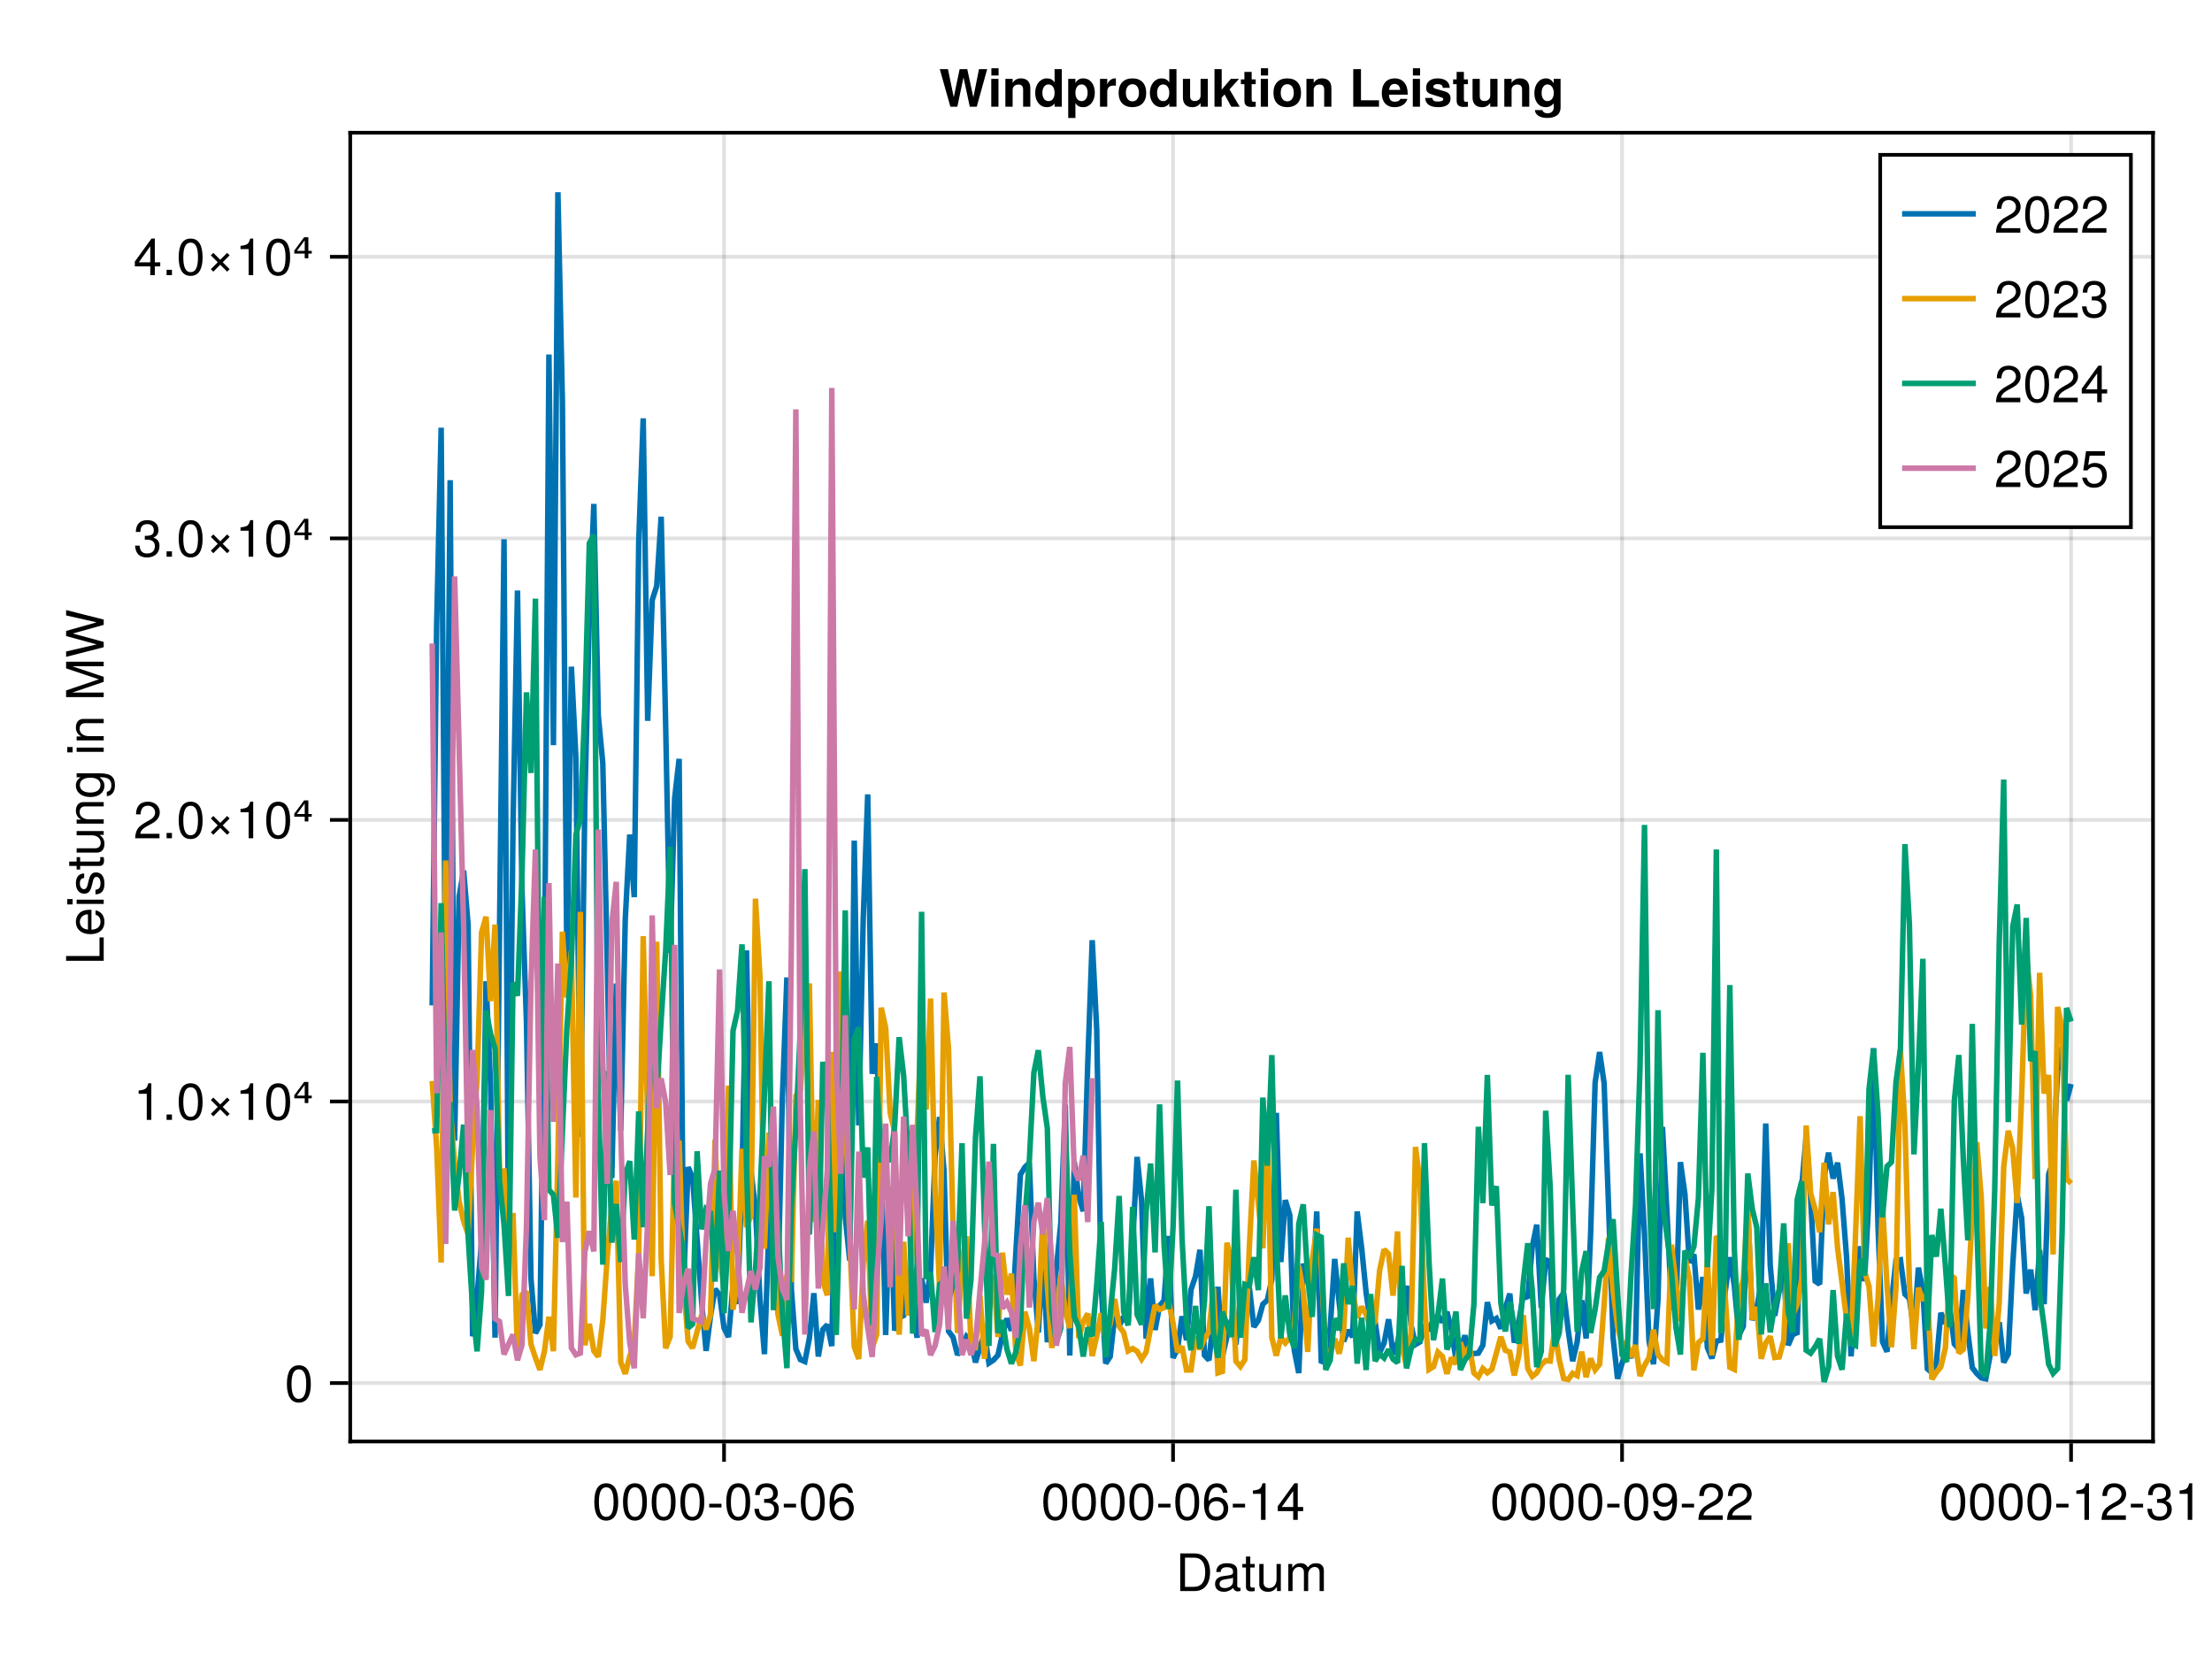 <?xml version="1.0" encoding="UTF-8"?>
<svg xmlns="http://www.w3.org/2000/svg" xmlns:xlink="http://www.w3.org/1999/xlink" width="600" height="450" viewBox="0 0 600 450">
<defs>
<g>
<g id="glyph-0-0-8b8aa206">
<path d="M 9.344 -5.109 C 9.344 -1.938 7.75 0 5.188 0 C 5.188 0 1.25 0 1.25 0 C 1.25 0 1.25 -10.203 1.25 -10.203 C 1.25 -10.203 5.188 -10.203 5.188 -10.203 C 7.766 -10.203 9.344 -8.281 9.344 -5.109 Z M 8.031 -5.094 C 8.031 -7.703 6.969 -9.062 4.953 -9.062 C 4.953 -9.062 2.547 -9.062 2.547 -9.062 C 2.547 -9.062 2.547 -1.141 2.547 -1.141 C 2.547 -1.141 4.953 -1.141 4.953 -1.141 C 6.969 -1.141 8.031 -2.516 8.031 -5.094 Z M 8.031 -5.094 "/>
</g>
<g id="glyph-0-1-8b8aa206">
<path d="M 7.484 -0.031 C 7.109 0.062 6.938 0.094 6.688 0.094 C 6.125 0.094 5.609 -0.312 5.484 -0.875 C 4.844 -0.188 3.938 0.203 3 0.203 C 1.516 0.203 0.594 -0.578 0.594 -1.906 C 0.594 -2.797 1.016 -3.453 1.875 -3.812 C 2.328 -3.984 2.578 -4.047 4.234 -4.25 C 5.156 -4.375 5.453 -4.578 5.453 -5.062 C 5.453 -5.062 5.453 -5.375 5.453 -5.375 C 5.453 -6.078 4.859 -6.469 3.812 -6.469 C 2.719 -6.469 2.188 -6.062 2.094 -5.172 C 2.094 -5.172 0.906 -5.172 0.906 -5.172 C 0.984 -6.859 2.078 -7.547 3.844 -7.547 C 5.656 -7.547 6.609 -6.844 6.609 -5.547 C 6.609 -5.547 6.609 -1.453 6.609 -1.453 C 6.609 -1.094 6.828 -0.875 7.234 -0.875 C 7.312 -0.875 7.359 -0.875 7.484 -0.906 C 7.484 -0.906 7.484 -0.031 7.484 -0.031 Z M 5.453 -2.531 C 5.453 -2.531 5.453 -3.625 5.453 -3.625 C 5.047 -3.438 4.797 -3.391 3.562 -3.219 C 2.328 -3.031 1.812 -2.703 1.812 -1.938 C 1.812 -1.141 2.344 -0.812 3.25 -0.812 C 4.375 -0.812 5.453 -1.484 5.453 -2.531 Z M 5.453 -2.531 "/>
</g>
<g id="glyph-0-2-8b8aa206">
<path d="M 3.562 0 C 3.156 0.062 2.891 0.094 2.609 0.094 C 1.688 0.094 1.188 -0.328 1.188 -1.062 C 1.188 -1.062 1.188 -6.391 1.188 -6.391 C 1.188 -6.391 0.203 -6.391 0.203 -6.391 C 0.203 -6.391 0.203 -7.344 0.203 -7.344 C 0.203 -7.344 1.188 -7.344 1.188 -7.344 C 1.188 -7.344 1.188 -9.359 1.188 -9.359 C 1.188 -9.359 2.359 -9.359 2.359 -9.359 C 2.359 -9.359 2.359 -7.344 2.359 -7.344 C 2.359 -7.344 3.562 -7.344 3.562 -7.344 C 3.562 -7.344 3.562 -6.391 3.562 -6.391 C 3.562 -6.391 2.359 -6.391 2.359 -6.391 C 2.359 -6.391 2.359 -1.578 2.359 -1.578 C 2.359 -1.062 2.484 -0.922 3 -0.922 C 3.219 -0.922 3.406 -0.938 3.562 -0.984 C 3.562 -0.984 3.562 0 3.562 0 Z M 3.562 0 "/>
</g>
<g id="glyph-0-3-8b8aa206">
<path d="M 6.75 0 C 6.75 0 5.703 0 5.703 0 C 5.703 0 5.703 -1.141 5.703 -1.141 C 5.016 -0.172 4.328 0.203 3.25 0.203 C 1.812 0.203 0.906 -0.578 0.906 -1.797 C 0.906 -1.797 0.906 -7.344 0.906 -7.344 C 0.906 -7.344 2.078 -7.344 2.078 -7.344 C 2.078 -7.344 2.078 -2.25 2.078 -2.25 C 2.078 -1.375 2.656 -0.812 3.578 -0.812 C 4.797 -0.812 5.594 -1.797 5.594 -3.297 C 5.594 -3.297 5.594 -7.344 5.594 -7.344 C 5.594 -7.344 6.75 -7.344 6.75 -7.344 C 6.75 -7.344 6.75 0 6.75 0 Z M 6.75 0 "/>
</g>
<g id="glyph-0-4-8b8aa206">
<path d="M 10.641 0 C 10.641 0 9.484 0 9.484 0 C 9.484 0 9.484 -5.047 9.484 -5.047 C 9.484 -5.984 8.984 -6.531 8.141 -6.531 C 7.188 -6.531 6.391 -5.672 6.391 -4.609 C 6.391 -4.609 6.391 0 6.391 0 C 6.391 0 5.234 0 5.234 0 C 5.234 0 5.234 -5.047 5.234 -5.047 C 5.234 -5.984 4.75 -6.531 3.875 -6.531 C 2.922 -6.531 2.156 -5.672 2.156 -4.609 C 2.156 -4.609 2.156 0 2.156 0 C 2.156 0 1 0 1 0 C 1 0 1 -7.344 1 -7.344 C 1 -7.344 2.062 -7.344 2.062 -7.344 C 2.062 -7.344 2.062 -6.297 2.062 -6.297 C 2.688 -7.188 3.328 -7.547 4.312 -7.547 C 5.266 -7.547 5.859 -7.203 6.281 -6.422 C 6.969 -7.25 7.562 -7.547 8.547 -7.547 C 9.906 -7.547 10.641 -6.812 10.641 -5.5 C 10.641 -5.5 10.641 0 10.641 0 Z M 10.641 0 "/>
</g>
<g id="glyph-1-0-8b8aa206">
<path d="M 7.094 -4.781 C 7.094 -1.516 5.953 0.203 3.844 0.203 C 1.719 0.203 0.609 -1.516 0.609 -4.859 C 0.609 -8.188 1.703 -9.922 3.844 -9.922 C 6 -9.922 7.094 -8.219 7.094 -4.781 Z M 5.844 -4.891 C 5.844 -7.547 5.188 -8.828 3.844 -8.828 C 2.516 -8.828 1.859 -7.562 1.859 -4.844 C 1.859 -2.125 2.516 -0.812 3.828 -0.812 C 5.188 -0.812 5.844 -2.078 5.844 -4.891 Z M 5.844 -4.891 "/>
</g>
<g id="glyph-1-1-8b8aa206">
<path d="M 3.969 -3.359 C 3.969 -3.359 0.641 -3.359 0.641 -3.359 C 0.641 -3.359 0.641 -4.375 0.641 -4.375 C 0.641 -4.375 3.969 -4.375 3.969 -4.375 C 3.969 -4.375 3.969 -3.359 3.969 -3.359 Z M 3.969 -3.359 "/>
</g>
<g id="glyph-2-0-8b8aa206">
<path d="M 7.094 -4.781 C 7.094 -1.516 5.953 0.203 3.844 0.203 C 1.719 0.203 0.609 -1.516 0.609 -4.859 C 0.609 -8.188 1.703 -9.922 3.844 -9.922 C 6 -9.922 7.094 -8.219 7.094 -4.781 Z M 5.844 -4.891 C 5.844 -7.547 5.188 -8.828 3.844 -8.828 C 2.516 -8.828 1.859 -7.562 1.859 -4.844 C 1.859 -2.125 2.516 -0.812 3.828 -0.812 C 5.188 -0.812 5.844 -2.078 5.844 -4.891 Z M 5.844 -4.891 "/>
</g>
<g id="glyph-2-1-8b8aa206">
<path d="M 7.078 -2.891 C 7.078 -1.016 5.766 0.203 3.719 0.203 C 1.688 0.203 0.609 -0.781 0.453 -3 C 0.453 -3 1.688 -3 1.688 -3 C 1.766 -1.547 2.422 -0.875 3.766 -0.875 C 5.047 -0.875 5.828 -1.625 5.828 -2.875 C 5.828 -3.969 5.125 -4.625 3.766 -4.625 C 3.766 -4.625 3.094 -4.625 3.094 -4.625 C 3.094 -4.625 3.094 -5.656 3.094 -5.656 C 5.062 -5.656 5.531 -6.094 5.531 -7.156 C 5.531 -8.203 4.875 -8.844 3.781 -8.844 C 2.516 -8.844 1.922 -8.188 1.891 -6.719 C 1.891 -6.719 0.656 -6.719 0.656 -6.719 C 0.703 -8.828 1.766 -9.922 3.766 -9.922 C 5.656 -9.922 6.797 -8.906 6.797 -7.203 C 6.797 -6.203 6.328 -5.562 5.406 -5.188 C 6.594 -4.781 7.078 -4.094 7.078 -2.891 Z M 7.078 -2.891 "/>
</g>
<g id="glyph-2-2-8b8aa206">
<path d="M 7.188 -3.078 C 7.188 -1.141 5.828 0.203 3.938 0.203 C 1.672 0.203 0.609 -1.422 0.609 -4.516 C 0.609 -7.984 1.844 -9.922 4.156 -9.922 C 5.672 -9.922 6.734 -8.953 6.969 -7.344 C 6.969 -7.344 5.734 -7.344 5.734 -7.344 C 5.547 -8.281 4.938 -8.828 4.078 -8.828 C 2.656 -8.828 1.875 -7.484 1.859 -5.062 C 2.391 -5.797 3.156 -6.172 4.141 -6.172 C 5.922 -6.172 7.188 -4.922 7.188 -3.078 Z M 5.922 -2.984 C 5.922 -4.312 5.188 -5.078 3.984 -5.078 C 2.766 -5.078 1.938 -4.281 1.938 -3.047 C 1.938 -1.781 2.797 -0.875 3.953 -0.875 C 5.078 -0.875 5.922 -1.734 5.922 -2.984 Z M 5.922 -2.984 "/>
</g>
<g id="glyph-2-3-8b8aa206">
<path d="M 3.969 -3.359 C 3.969 -3.359 0.641 -3.359 0.641 -3.359 C 0.641 -3.359 0.641 -4.375 0.641 -4.375 C 0.641 -4.375 3.969 -4.375 3.969 -4.375 C 3.969 -4.375 3.969 -3.359 3.969 -3.359 Z M 3.969 -3.359 "/>
</g>
<g id="glyph-2-4-8b8aa206">
<path d="M 4.859 0 C 4.859 0 3.625 0 3.625 0 C 3.625 0 3.625 -7.062 3.625 -7.062 C 3.625 -7.062 1.422 -7.062 1.422 -7.062 C 1.422 -7.062 1.422 -7.953 1.422 -7.953 C 3.328 -8.188 3.609 -8.406 4.047 -9.922 C 4.047 -9.922 4.859 -9.922 4.859 -9.922 C 4.859 -9.922 4.859 0 4.859 0 Z M 4.859 0 "/>
</g>
<g id="glyph-2-5-8b8aa206">
<path d="M 7.281 -2.375 C 7.281 -2.375 5.812 -2.375 5.812 -2.375 C 5.812 -2.375 5.812 0 5.812 0 C 5.812 0 4.578 0 4.578 0 C 4.578 0 4.578 -2.375 4.578 -2.375 C 4.578 -2.375 0.391 -2.375 0.391 -2.375 C 0.391 -2.375 0.391 -3.688 0.391 -3.688 C 0.391 -3.688 4.906 -9.922 4.906 -9.922 C 4.906 -9.922 5.812 -9.922 5.812 -9.922 C 5.812 -9.922 5.812 -3.484 5.812 -3.484 C 5.812 -3.484 7.281 -3.484 7.281 -3.484 C 7.281 -3.484 7.281 -2.375 7.281 -2.375 Z M 4.578 -3.484 C 4.578 -3.484 4.578 -7.828 4.578 -7.828 C 4.578 -7.828 1.469 -3.484 1.469 -3.484 C 1.469 -3.484 4.578 -3.484 4.578 -3.484 Z M 4.578 -3.484 "/>
</g>
<g id="glyph-2-6-8b8aa206">
<path d="M 7.156 -7.016 C 7.156 -5.797 6.438 -4.766 5.047 -4.016 C 5.047 -4.016 3.656 -3.266 3.656 -3.266 C 2.438 -2.547 1.984 -2.031 1.859 -1.219 C 1.859 -1.219 7.078 -1.219 7.078 -1.219 C 7.078 -1.219 7.078 0 7.078 0 C 7.078 0 0.469 0 0.469 0 C 0.594 -2.188 1.188 -3.125 3.266 -4.297 C 3.266 -4.297 4.547 -5.031 4.547 -5.031 C 5.438 -5.531 5.891 -6.203 5.891 -6.984 C 5.891 -8.047 5.047 -8.844 3.938 -8.844 C 2.719 -8.844 2.031 -8.141 1.938 -6.484 C 1.938 -6.484 0.703 -6.484 0.703 -6.484 C 0.766 -8.891 1.953 -9.922 3.969 -9.922 C 5.859 -9.922 7.156 -8.688 7.156 -7.016 Z M 7.156 -7.016 "/>
</g>
<g id="glyph-3-0-8b8aa206">
<path d="M 7.094 -4.781 C 7.094 -1.516 5.953 0.203 3.844 0.203 C 1.719 0.203 0.609 -1.516 0.609 -4.859 C 0.609 -8.188 1.703 -9.922 3.844 -9.922 C 6 -9.922 7.094 -8.219 7.094 -4.781 Z M 5.844 -4.891 C 5.844 -7.547 5.188 -8.828 3.844 -8.828 C 2.516 -8.828 1.859 -7.562 1.859 -4.844 C 1.859 -2.125 2.516 -0.812 3.828 -0.812 C 5.188 -0.812 5.844 -2.078 5.844 -4.891 Z M 5.844 -4.891 "/>
</g>
<g id="glyph-4-0-8b8aa206">
<path d="M 7.188 -3.078 C 7.188 -1.141 5.828 0.203 3.938 0.203 C 1.672 0.203 0.609 -1.422 0.609 -4.516 C 0.609 -7.984 1.844 -9.922 4.156 -9.922 C 5.672 -9.922 6.734 -8.953 6.969 -7.344 C 6.969 -7.344 5.734 -7.344 5.734 -7.344 C 5.547 -8.281 4.938 -8.828 4.078 -8.828 C 2.656 -8.828 1.875 -7.484 1.859 -5.062 C 2.391 -5.797 3.156 -6.172 4.141 -6.172 C 5.922 -6.172 7.188 -4.922 7.188 -3.078 Z M 5.922 -2.984 C 5.922 -4.312 5.188 -5.078 3.984 -5.078 C 2.766 -5.078 1.938 -4.281 1.938 -3.047 C 1.938 -1.781 2.797 -0.875 3.953 -0.875 C 5.078 -0.875 5.922 -1.734 5.922 -2.984 Z M 5.922 -2.984 "/>
</g>
<g id="glyph-4-1-8b8aa206">
<path d="M 7.125 -5.188 C 7.125 -1.766 5.875 0.203 3.562 0.203 C 2.047 0.203 0.984 -0.75 0.734 -2.375 C 0.734 -2.375 1.969 -2.375 1.969 -2.375 C 2.172 -1.422 2.766 -0.875 3.641 -0.875 C 5.047 -0.875 5.844 -2.219 5.859 -4.641 C 5.203 -3.875 4.516 -3.547 3.578 -3.547 C 1.797 -3.547 0.531 -4.781 0.531 -6.641 C 0.531 -8.578 1.891 -9.922 3.781 -9.922 C 6.047 -9.922 7.125 -8.297 7.125 -5.188 Z M 5.781 -6.656 C 5.781 -7.953 4.906 -8.844 3.766 -8.844 C 2.625 -8.844 1.797 -8 1.797 -6.734 C 1.797 -5.406 2.531 -4.641 3.719 -4.641 C 4.922 -4.641 5.781 -5.453 5.781 -6.656 Z M 5.781 -6.656 "/>
</g>
<g id="glyph-5-0-8b8aa206">
<path d="M 3.969 -3.359 C 3.969 -3.359 0.641 -3.359 0.641 -3.359 C 0.641 -3.359 0.641 -4.375 0.641 -4.375 C 0.641 -4.375 3.969 -4.375 3.969 -4.375 C 3.969 -4.375 3.969 -3.359 3.969 -3.359 Z M 3.969 -3.359 "/>
</g>
<g id="glyph-5-1-8b8aa206">
<path d="M 7.078 -2.891 C 7.078 -1.016 5.766 0.203 3.719 0.203 C 1.688 0.203 0.609 -0.781 0.453 -3 C 0.453 -3 1.688 -3 1.688 -3 C 1.766 -1.547 2.422 -0.875 3.766 -0.875 C 5.047 -0.875 5.828 -1.625 5.828 -2.875 C 5.828 -3.969 5.125 -4.625 3.766 -4.625 C 3.766 -4.625 3.094 -4.625 3.094 -4.625 C 3.094 -4.625 3.094 -5.656 3.094 -5.656 C 5.062 -5.656 5.531 -6.094 5.531 -7.156 C 5.531 -8.203 4.875 -8.844 3.781 -8.844 C 2.516 -8.844 1.922 -8.188 1.891 -6.719 C 1.891 -6.719 0.656 -6.719 0.656 -6.719 C 0.703 -8.828 1.766 -9.922 3.766 -9.922 C 5.656 -9.922 6.797 -8.906 6.797 -7.203 C 6.797 -6.203 6.328 -5.562 5.406 -5.188 C 6.594 -4.781 7.078 -4.094 7.078 -2.891 Z M 7.078 -2.891 "/>
</g>
<g id="glyph-6-0-8b8aa206">
<path d="M 4.859 0 C 4.859 0 3.625 0 3.625 0 C 3.625 0 3.625 -7.062 3.625 -7.062 C 3.625 -7.062 1.422 -7.062 1.422 -7.062 C 1.422 -7.062 1.422 -7.953 1.422 -7.953 C 3.328 -8.188 3.609 -8.406 4.047 -9.922 C 4.047 -9.922 4.859 -9.922 4.859 -9.922 C 4.859 -9.922 4.859 0 4.859 0 Z M 4.859 0 "/>
</g>
<g id="glyph-7-0-8b8aa206">
<path d="M 0 -7.469 C 0 -7.469 0 -1.125 0 -1.125 C 0 -1.125 -10.203 -1.125 -10.203 -1.125 C -10.203 -1.125 -10.203 -2.422 -10.203 -2.422 C -10.203 -2.422 -1.141 -2.422 -1.141 -2.422 C -1.141 -2.422 -1.141 -7.469 -1.141 -7.469 C -1.141 -7.469 0 -7.469 0 -7.469 Z M 0 -7.469 "/>
</g>
<g id="glyph-8-0-8b8aa206">
<path d="M -3.328 -7.188 C -3.328 -7.188 -3.328 -1.781 -3.328 -1.781 C -1.656 -1.812 -0.875 -2.719 -0.875 -3.938 C -0.875 -4.875 -1.266 -5.531 -2.219 -5.859 C -2.219 -5.859 -2.219 -7.031 -2.219 -7.031 C -0.734 -6.734 0.203 -5.578 0.203 -3.891 C 0.203 -1.828 -1.219 -0.562 -3.625 -0.562 C -6.031 -0.562 -7.547 -1.875 -7.547 -3.922 C -7.547 -5.297 -6.812 -6.406 -5.609 -6.891 C -5.062 -7.094 -4.391 -7.188 -3.328 -7.188 Z M -4.375 -5.938 C -5.516 -5.938 -6.469 -5.047 -6.469 -3.906 C -6.469 -2.734 -5.594 -1.906 -4.281 -1.812 C -4.281 -1.812 -4.281 -5.922 -4.281 -5.922 C -4.312 -5.938 -4.375 -5.938 -4.375 -5.938 Z M -4.375 -5.938 "/>
</g>
<g id="glyph-9-0-8b8aa206">
<path d="M 0 -2.141 C 0 -2.141 0 -0.984 0 -0.984 C 0 -0.984 -7.344 -0.984 -7.344 -0.984 C -7.344 -0.984 -7.344 -2.141 -7.344 -2.141 C -7.344 -2.141 0 -2.141 0 -2.141 Z M -8.438 -2.297 C -8.438 -2.297 -8.438 -0.844 -8.438 -0.844 C -8.438 -0.844 -9.891 -0.844 -9.891 -0.844 C -9.891 -0.844 -9.891 -2.297 -9.891 -2.297 C -9.891 -2.297 -8.438 -2.297 -8.438 -2.297 Z M -8.438 -2.297 "/>
</g>
<g id="glyph-10-0-8b8aa206">
<path d="M -2.062 -6.422 C -0.641 -6.422 0.203 -5.25 0.203 -3.406 C 0.203 -1.484 -0.547 -0.531 -2.234 -0.469 C -2.234 -0.469 -2.234 -1.703 -2.234 -1.703 C -1.125 -1.859 -0.875 -2.453 -0.875 -3.5 C -0.875 -4.516 -1.281 -5.203 -1.953 -5.203 C -2.484 -5.203 -2.734 -4.891 -2.922 -4.078 C -2.922 -4.078 -3.188 -2.984 -3.188 -2.984 C -3.609 -1.25 -4.156 -0.656 -5.312 -0.656 C -6.656 -0.656 -7.547 -1.766 -7.547 -3.469 C -7.547 -5.172 -6.734 -6.125 -5.297 -6.125 C -5.297 -6.125 -5.297 -4.906 -5.297 -4.906 C -6.062 -4.875 -6.469 -4.375 -6.469 -3.438 C -6.469 -2.484 -6.031 -1.875 -5.359 -1.875 C -4.844 -1.875 -4.531 -2.281 -4.312 -3.234 C -4.312 -3.234 -4.047 -4.359 -4.047 -4.359 C -3.703 -5.812 -3.156 -6.422 -2.062 -6.422 Z M -2.062 -6.422 "/>
</g>
<g id="glyph-11-0-8b8aa206">
<path d="M 0 -3.562 C 0.062 -3.156 0.094 -2.891 0.094 -2.609 C 0.094 -1.688 -0.328 -1.188 -1.062 -1.188 C -1.062 -1.188 -6.391 -1.188 -6.391 -1.188 C -6.391 -1.188 -6.391 -0.203 -6.391 -0.203 C -6.391 -0.203 -7.344 -0.203 -7.344 -0.203 C -7.344 -0.203 -7.344 -1.188 -7.344 -1.188 C -7.344 -1.188 -9.359 -1.188 -9.359 -1.188 C -9.359 -1.188 -9.359 -2.359 -9.359 -2.359 C -9.359 -2.359 -7.344 -2.359 -7.344 -2.359 C -7.344 -2.359 -7.344 -3.562 -7.344 -3.562 C -7.344 -3.562 -6.391 -3.562 -6.391 -3.562 C -6.391 -3.562 -6.391 -2.359 -6.391 -2.359 C -6.391 -2.359 -1.578 -2.359 -1.578 -2.359 C -1.062 -2.359 -0.922 -2.484 -0.922 -3 C -0.922 -3.219 -0.938 -3.406 -0.984 -3.562 C -0.984 -3.562 0 -3.562 0 -3.562 Z M 0 -3.562 "/>
</g>
<g id="glyph-12-0-8b8aa206">
<path d="M 0 -6.75 C 0 -6.75 0 -5.703 0 -5.703 C 0 -5.703 -1.141 -5.703 -1.141 -5.703 C -0.172 -5.016 0.203 -4.328 0.203 -3.25 C 0.203 -1.812 -0.578 -0.906 -1.797 -0.906 C -1.797 -0.906 -7.344 -0.906 -7.344 -0.906 C -7.344 -0.906 -7.344 -2.078 -7.344 -2.078 C -7.344 -2.078 -2.25 -2.078 -2.25 -2.078 C -1.375 -2.078 -0.812 -2.656 -0.812 -3.578 C -0.812 -4.797 -1.797 -5.594 -3.297 -5.594 C -3.297 -5.594 -7.344 -5.594 -7.344 -5.594 C -7.344 -5.594 -7.344 -6.75 -7.344 -6.75 C -7.344 -6.75 0 -6.75 0 -6.75 Z M 0 -6.75 "/>
</g>
<g id="glyph-12-1-8b8aa206">
<path d="M -10.203 -13 C -10.203 -13 0 -10.422 0 -10.422 C 0 -10.422 0 -8.984 0 -8.984 C 0 -8.984 -8.391 -6.641 -8.391 -6.641 C -8.391 -6.641 0 -4.359 0 -4.359 C 0 -4.359 0 -2.922 0 -2.922 C 0 -2.922 -10.203 -0.312 -10.203 -0.312 C -10.203 -0.312 -10.203 -1.766 -10.203 -1.766 C -10.203 -1.766 -1.922 -3.688 -1.922 -3.688 C -1.922 -3.688 -10.203 -5.953 -10.203 -5.953 C -10.203 -5.953 -10.203 -7.344 -10.203 -7.344 C -10.203 -7.344 -1.922 -9.672 -1.922 -9.672 C -1.922 -9.672 -10.203 -11.547 -10.203 -11.547 C -10.203 -11.547 -10.203 -13 -10.203 -13 Z M -10.203 -13 "/>
</g>
<g id="glyph-13-0-8b8aa206">
<path d="M 0 -6.812 C 0 -6.812 0 -5.656 0 -5.656 C 0 -5.656 -5.078 -5.656 -5.078 -5.656 C -5.969 -5.656 -6.531 -5.062 -6.531 -4.141 C -6.531 -2.953 -5.547 -2.141 -4.047 -2.141 C -4.047 -2.141 0 -2.141 0 -2.141 C 0 -2.141 0 -0.984 0 -0.984 C 0 -0.984 -7.344 -0.984 -7.344 -0.984 C -7.344 -0.984 -7.344 -2.062 -7.344 -2.062 C -7.344 -2.062 -6.109 -2.062 -6.109 -2.062 C -7.125 -2.703 -7.547 -3.406 -7.547 -4.5 C -7.547 -5.906 -6.766 -6.812 -5.547 -6.812 C -5.547 -6.812 0 -6.812 0 -6.812 Z M 0 -6.812 "/>
</g>
<g id="glyph-14-0-8b8aa206">
<path d="M -1.203 -6.844 C 2.031 -6.844 3.047 -5.859 3.047 -3.562 C 3.047 -1.844 2.219 -0.766 0.844 -0.641 C 0.844 -0.641 0.844 -1.828 0.844 -1.828 C 1.734 -1.969 2.078 -2.688 2.078 -3.609 C 2.078 -4.969 1.328 -5.766 -0.609 -5.766 C -0.609 -5.766 -1.109 -5.766 -1.109 -5.766 C -0.188 -5 0.203 -4.359 0.203 -3.438 C 0.203 -1.703 -1.281 -0.406 -3.594 -0.406 C -5.984 -0.406 -7.547 -1.672 -7.547 -3.531 C -7.547 -4.469 -7.141 -5.188 -6.266 -5.766 C -6.266 -5.766 -7.344 -5.766 -7.344 -5.766 C -7.344 -5.766 -7.344 -6.844 -7.344 -6.844 C -7.344 -6.844 -1.203 -6.844 -1.203 -6.844 Z M -3.625 -5.656 C -5.406 -5.656 -6.469 -4.906 -6.469 -3.656 C -6.469 -2.406 -5.438 -1.625 -3.672 -1.625 C -1.891 -1.625 -0.875 -2.391 -0.875 -3.672 C -0.875 -4.906 -1.875 -5.656 -3.625 -5.656 Z M -3.625 -5.656 "/>
</g>
<g id="glyph-15-0-8b8aa206">
</g>
<g id="glyph-16-0-8b8aa206">
<path d="M 0 -2.141 C 0 -2.141 0 -0.984 0 -0.984 C 0 -0.984 -7.344 -0.984 -7.344 -0.984 C -7.344 -0.984 -7.344 -2.141 -7.344 -2.141 C -7.344 -2.141 0 -2.141 0 -2.141 Z M -8.438 -2.297 C -8.438 -2.297 -8.438 -0.844 -8.438 -0.844 C -8.438 -0.844 -9.891 -0.844 -9.891 -0.844 C -9.891 -0.844 -9.891 -2.297 -9.891 -2.297 C -9.891 -2.297 -8.438 -2.297 -8.438 -2.297 Z M -8.438 -2.297 "/>
</g>
<g id="glyph-17-0-8b8aa206">
<path d="M 0 -6.812 C 0 -6.812 0 -5.656 0 -5.656 C 0 -5.656 -5.078 -5.656 -5.078 -5.656 C -5.969 -5.656 -6.531 -5.062 -6.531 -4.141 C -6.531 -2.953 -5.547 -2.141 -4.047 -2.141 C -4.047 -2.141 0 -2.141 0 -2.141 C 0 -2.141 0 -0.984 0 -0.984 C 0 -0.984 -7.344 -0.984 -7.344 -0.984 C -7.344 -0.984 -7.344 -2.062 -7.344 -2.062 C -7.344 -2.062 -6.109 -2.062 -6.109 -2.062 C -7.125 -2.703 -7.547 -3.406 -7.547 -4.5 C -7.547 -5.906 -6.766 -6.812 -5.547 -6.812 C -5.547 -6.812 0 -6.812 0 -6.812 Z M 0 -6.812 "/>
</g>
<g id="glyph-18-0-8b8aa206">
</g>
<g id="glyph-19-0-8b8aa206">
<path d="M 0 -10.656 C 0 -10.656 0 -9.422 0 -9.422 C 0 -9.422 -8.547 -9.422 -8.547 -9.422 C -8.547 -9.422 0 -6.547 0 -6.547 C 0 -6.547 0 -5.188 0 -5.188 C 0 -5.188 -8.547 -2.281 -8.547 -2.281 C -8.547 -2.281 0 -2.281 0 -2.281 C 0 -2.281 0 -1.047 0 -1.047 C 0 -1.047 -10.203 -1.047 -10.203 -1.047 C -10.203 -1.047 -10.203 -2.859 -10.203 -2.859 C -10.203 -2.859 -1.312 -5.875 -1.312 -5.875 C -1.312 -5.875 -10.203 -8.844 -10.203 -8.844 C -10.203 -8.844 -10.203 -10.656 -10.203 -10.656 C -10.203 -10.656 0 -10.656 0 -10.656 Z M 0 -10.656 "/>
</g>
<g id="glyph-20-0-8b8aa206">
<path d="M 7.094 -4.781 C 7.094 -1.516 5.953 0.203 3.844 0.203 C 1.719 0.203 0.609 -1.516 0.609 -4.859 C 0.609 -8.188 1.703 -9.922 3.844 -9.922 C 6 -9.922 7.094 -8.219 7.094 -4.781 Z M 5.844 -4.891 C 5.844 -7.547 5.188 -8.828 3.844 -8.828 C 2.516 -8.828 1.859 -7.562 1.859 -4.844 C 1.859 -2.125 2.516 -0.812 3.828 -0.812 C 5.188 -0.812 5.844 -2.078 5.844 -4.891 Z M 5.844 -4.891 "/>
</g>
<g id="glyph-20-1-8b8aa206">
<path d="M 7.156 -7.016 C 7.156 -5.797 6.438 -4.766 5.047 -4.016 C 5.047 -4.016 3.656 -3.266 3.656 -3.266 C 2.438 -2.547 1.984 -2.031 1.859 -1.219 C 1.859 -1.219 7.078 -1.219 7.078 -1.219 C 7.078 -1.219 7.078 0 7.078 0 C 7.078 0 0.469 0 0.469 0 C 0.594 -2.188 1.188 -3.125 3.266 -4.297 C 3.266 -4.297 4.547 -5.031 4.547 -5.031 C 5.438 -5.531 5.891 -6.203 5.891 -6.984 C 5.891 -8.047 5.047 -8.844 3.938 -8.844 C 2.719 -8.844 2.031 -8.141 1.938 -6.484 C 1.938 -6.484 0.703 -6.484 0.703 -6.484 C 0.766 -8.891 1.953 -9.922 3.969 -9.922 C 5.859 -9.922 7.156 -8.688 7.156 -7.016 Z M 7.156 -7.016 "/>
</g>
<g id="glyph-20-2-8b8aa206">
<path d="M 7.188 -3.297 C 7.188 -1.188 5.781 0.203 3.781 0.203 C 2.016 0.203 0.891 -0.578 0.484 -2.547 C 0.484 -2.547 1.719 -2.547 1.719 -2.547 C 2.016 -1.422 2.672 -0.875 3.75 -0.875 C 5.094 -0.875 5.922 -1.688 5.922 -3.125 C 5.922 -4.594 5.078 -5.453 3.75 -5.453 C 2.984 -5.453 2.5 -5.203 1.938 -4.516 C 1.938 -4.516 0.797 -4.516 0.797 -4.516 C 0.797 -4.516 1.547 -9.719 1.547 -9.719 C 1.547 -9.719 6.656 -9.719 6.656 -9.719 C 6.656 -9.719 6.656 -8.5 6.656 -8.5 C 6.656 -8.5 2.531 -8.5 2.531 -8.5 C 2.531 -8.5 2.141 -5.938 2.141 -5.938 C 2.719 -6.359 3.281 -6.531 3.969 -6.531 C 5.875 -6.531 7.188 -5.25 7.188 -3.297 Z M 7.188 -3.297 "/>
</g>
<g id="glyph-21-0-8b8aa206">
<path d="M 4.859 0 C 4.859 0 3.625 0 3.625 0 C 3.625 0 3.625 -7.062 3.625 -7.062 C 3.625 -7.062 1.422 -7.062 1.422 -7.062 C 1.422 -7.062 1.422 -7.953 1.422 -7.953 C 3.328 -8.188 3.609 -8.406 4.047 -9.922 C 4.047 -9.922 4.859 -9.922 4.859 -9.922 C 4.859 -9.922 4.859 0 4.859 0 Z M 4.859 0 "/>
</g>
<g id="glyph-21-1-8b8aa206">
<path d="M 7.094 -4.781 C 7.094 -1.516 5.953 0.203 3.844 0.203 C 1.719 0.203 0.609 -1.516 0.609 -4.859 C 0.609 -8.188 1.703 -9.922 3.844 -9.922 C 6 -9.922 7.094 -8.219 7.094 -4.781 Z M 5.844 -4.891 C 5.844 -7.547 5.188 -8.828 3.844 -8.828 C 2.516 -8.828 1.859 -7.562 1.859 -4.844 C 1.859 -2.125 2.516 -0.812 3.828 -0.812 C 5.188 -0.812 5.844 -2.078 5.844 -4.891 Z M 5.844 -4.891 "/>
</g>
<g id="glyph-21-2-8b8aa206">
<path d="M 7.156 -7.016 C 7.156 -5.797 6.438 -4.766 5.047 -4.016 C 5.047 -4.016 3.656 -3.266 3.656 -3.266 C 2.438 -2.547 1.984 -2.031 1.859 -1.219 C 1.859 -1.219 7.078 -1.219 7.078 -1.219 C 7.078 -1.219 7.078 0 7.078 0 C 7.078 0 0.469 0 0.469 0 C 0.594 -2.188 1.188 -3.125 3.266 -4.297 C 3.266 -4.297 4.547 -5.031 4.547 -5.031 C 5.438 -5.531 5.891 -6.203 5.891 -6.984 C 5.891 -8.047 5.047 -8.844 3.938 -8.844 C 2.719 -8.844 2.031 -8.141 1.938 -6.484 C 1.938 -6.484 0.703 -6.484 0.703 -6.484 C 0.766 -8.891 1.953 -9.922 3.969 -9.922 C 5.859 -9.922 7.156 -8.688 7.156 -7.016 Z M 7.156 -7.016 "/>
</g>
<g id="glyph-22-0-8b8aa206">
<path d="M 2.672 0 C 2.672 0 1.219 0 1.219 0 C 1.219 0 1.219 -1.453 1.219 -1.453 C 1.219 -1.453 2.672 -1.453 2.672 -1.453 C 2.672 -1.453 2.672 0 2.672 0 Z M 2.672 0 "/>
</g>
<g id="glyph-22-1-8b8aa206">
<path d="M 6.641 -1.625 C 6.641 -1.625 5.969 -0.953 5.969 -0.953 C 5.969 -0.953 4.094 -2.828 4.094 -2.828 C 4.094 -2.828 2.219 -0.953 2.219 -0.953 C 2.219 -0.953 1.547 -1.625 1.547 -1.625 C 1.547 -1.625 3.422 -3.5 3.422 -3.5 C 3.422 -3.5 1.547 -5.375 1.547 -5.375 C 1.547 -5.375 2.219 -6.047 2.219 -6.047 C 2.219 -6.047 4.094 -4.172 4.094 -4.172 C 4.094 -4.172 5.969 -6.047 5.969 -6.047 C 5.969 -6.047 6.641 -5.375 6.641 -5.375 C 6.641 -5.375 4.766 -3.5 4.766 -3.5 C 4.766 -3.5 6.641 -1.625 6.641 -1.625 Z M 6.641 -1.625 "/>
</g>
<g id="glyph-23-0-8b8aa206">
<path d="M 7.094 -4.781 C 7.094 -1.516 5.953 0.203 3.844 0.203 C 1.719 0.203 0.609 -1.516 0.609 -4.859 C 0.609 -8.188 1.703 -9.922 3.844 -9.922 C 6 -9.922 7.094 -8.219 7.094 -4.781 Z M 5.844 -4.891 C 5.844 -7.547 5.188 -8.828 3.844 -8.828 C 2.516 -8.828 1.859 -7.562 1.859 -4.844 C 1.859 -2.125 2.516 -0.812 3.828 -0.812 C 5.188 -0.812 5.844 -2.078 5.844 -4.891 Z M 5.844 -4.891 "/>
</g>
<g id="glyph-23-1-8b8aa206">
<path d="M 4.859 0 C 4.859 0 3.625 0 3.625 0 C 3.625 0 3.625 -7.062 3.625 -7.062 C 3.625 -7.062 1.422 -7.062 1.422 -7.062 C 1.422 -7.062 1.422 -7.953 1.422 -7.953 C 3.328 -8.188 3.609 -8.406 4.047 -9.922 C 4.047 -9.922 4.859 -9.922 4.859 -9.922 C 4.859 -9.922 4.859 0 4.859 0 Z M 4.859 0 "/>
</g>
<g id="glyph-24-0-8b8aa206">
<path d="M 3.266 -9.453 L 1.156 -6.578 L 3.266 -6.578 Z M 3.109 -10.281 L 4.25 -10.281 L 4.25 -6.578 L 5.172 -6.578 L 5.172 -5.844 L 4.25 -5.844 L 4.25 -4.562 L 3.266 -4.562 L 3.266 -5.844 L 0.438 -5.844 L 0.438 -6.672 Z M 3.109 -10.281 "/>
</g>
<g id="glyph-25-0-8b8aa206">
<path d="M 7.078 -2.891 C 7.078 -1.016 5.766 0.203 3.719 0.203 C 1.688 0.203 0.609 -0.781 0.453 -3 C 0.453 -3 1.688 -3 1.688 -3 C 1.766 -1.547 2.422 -0.875 3.766 -0.875 C 5.047 -0.875 5.828 -1.625 5.828 -2.875 C 5.828 -3.969 5.125 -4.625 3.766 -4.625 C 3.766 -4.625 3.094 -4.625 3.094 -4.625 C 3.094 -4.625 3.094 -5.656 3.094 -5.656 C 5.062 -5.656 5.531 -6.094 5.531 -7.156 C 5.531 -8.203 4.875 -8.844 3.781 -8.844 C 2.516 -8.844 1.922 -8.188 1.891 -6.719 C 1.891 -6.719 0.656 -6.719 0.656 -6.719 C 0.703 -8.828 1.766 -9.922 3.766 -9.922 C 5.656 -9.922 6.797 -8.906 6.797 -7.203 C 6.797 -6.203 6.328 -5.562 5.406 -5.188 C 6.594 -4.781 7.078 -4.094 7.078 -2.891 Z M 7.078 -2.891 "/>
</g>
<g id="glyph-25-1-8b8aa206">
<path d="M 7.094 -4.781 C 7.094 -1.516 5.953 0.203 3.844 0.203 C 1.719 0.203 0.609 -1.516 0.609 -4.859 C 0.609 -8.188 1.703 -9.922 3.844 -9.922 C 6 -9.922 7.094 -8.219 7.094 -4.781 Z M 5.844 -4.891 C 5.844 -7.547 5.188 -8.828 3.844 -8.828 C 2.516 -8.828 1.859 -7.562 1.859 -4.844 C 1.859 -2.125 2.516 -0.812 3.828 -0.812 C 5.188 -0.812 5.844 -2.078 5.844 -4.891 Z M 5.844 -4.891 "/>
</g>
<g id="glyph-26-0-8b8aa206">
<path d="M 2.672 0 C 2.672 0 1.219 0 1.219 0 C 1.219 0 1.219 -1.453 1.219 -1.453 C 1.219 -1.453 2.672 -1.453 2.672 -1.453 C 2.672 -1.453 2.672 0 2.672 0 Z M 2.672 0 "/>
</g>
<g id="glyph-26-1-8b8aa206">
<path d="M 6.641 -1.625 C 6.641 -1.625 5.969 -0.953 5.969 -0.953 C 5.969 -0.953 4.094 -2.828 4.094 -2.828 C 4.094 -2.828 2.219 -0.953 2.219 -0.953 C 2.219 -0.953 1.547 -1.625 1.547 -1.625 C 1.547 -1.625 3.422 -3.5 3.422 -3.5 C 3.422 -3.5 1.547 -5.375 1.547 -5.375 C 1.547 -5.375 2.219 -6.047 2.219 -6.047 C 2.219 -6.047 4.094 -4.172 4.094 -4.172 C 4.094 -4.172 5.969 -6.047 5.969 -6.047 C 5.969 -6.047 6.641 -5.375 6.641 -5.375 C 6.641 -5.375 4.766 -3.5 4.766 -3.5 C 4.766 -3.5 6.641 -1.625 6.641 -1.625 Z M 6.641 -1.625 "/>
</g>
<g id="glyph-27-0-8b8aa206">
<path d="M 7.094 -4.781 C 7.094 -1.516 5.953 0.203 3.844 0.203 C 1.719 0.203 0.609 -1.516 0.609 -4.859 C 0.609 -8.188 1.703 -9.922 3.844 -9.922 C 6 -9.922 7.094 -8.219 7.094 -4.781 Z M 5.844 -4.891 C 5.844 -7.547 5.188 -8.828 3.844 -8.828 C 2.516 -8.828 1.859 -7.562 1.859 -4.844 C 1.859 -2.125 2.516 -0.812 3.828 -0.812 C 5.188 -0.812 5.844 -2.078 5.844 -4.891 Z M 5.844 -4.891 "/>
</g>
<g id="glyph-27-1-8b8aa206">
<path d="M 4.859 0 C 4.859 0 3.625 0 3.625 0 C 3.625 0 3.625 -7.062 3.625 -7.062 C 3.625 -7.062 1.422 -7.062 1.422 -7.062 C 1.422 -7.062 1.422 -7.953 1.422 -7.953 C 3.328 -8.188 3.609 -8.406 4.047 -9.922 C 4.047 -9.922 4.859 -9.922 4.859 -9.922 C 4.859 -9.922 4.859 0 4.859 0 Z M 4.859 0 "/>
</g>
<g id="glyph-28-0-8b8aa206">
<path d="M 3.266 -9.453 L 1.156 -6.578 L 3.266 -6.578 Z M 3.109 -10.281 L 4.25 -10.281 L 4.25 -6.578 L 5.172 -6.578 L 5.172 -5.844 L 4.25 -5.844 L 4.25 -4.562 L 3.266 -4.562 L 3.266 -5.844 L 0.438 -5.844 L 0.438 -6.672 Z M 3.109 -10.281 "/>
</g>
<g id="glyph-29-0-8b8aa206">
<path d="M 7.281 -2.375 C 7.281 -2.375 5.812 -2.375 5.812 -2.375 C 5.812 -2.375 5.812 0 5.812 0 C 5.812 0 4.578 0 4.578 0 C 4.578 0 4.578 -2.375 4.578 -2.375 C 4.578 -2.375 0.391 -2.375 0.391 -2.375 C 0.391 -2.375 0.391 -3.688 0.391 -3.688 C 0.391 -3.688 4.906 -9.922 4.906 -9.922 C 4.906 -9.922 5.812 -9.922 5.812 -9.922 C 5.812 -9.922 5.812 -3.484 5.812 -3.484 C 5.812 -3.484 7.281 -3.484 7.281 -3.484 C 7.281 -3.484 7.281 -2.375 7.281 -2.375 Z M 4.578 -3.484 C 4.578 -3.484 4.578 -7.828 4.578 -7.828 C 4.578 -7.828 1.469 -3.484 1.469 -3.484 C 1.469 -3.484 4.578 -3.484 4.578 -3.484 Z M 4.578 -3.484 "/>
</g>
<g id="glyph-29-1-8b8aa206">
<path d="M 7.094 -4.781 C 7.094 -1.516 5.953 0.203 3.844 0.203 C 1.719 0.203 0.609 -1.516 0.609 -4.859 C 0.609 -8.188 1.703 -9.922 3.844 -9.922 C 6 -9.922 7.094 -8.219 7.094 -4.781 Z M 5.844 -4.891 C 5.844 -7.547 5.188 -8.828 3.844 -8.828 C 2.516 -8.828 1.859 -7.562 1.859 -4.844 C 1.859 -2.125 2.516 -0.812 3.828 -0.812 C 5.188 -0.812 5.844 -2.078 5.844 -4.891 Z M 5.844 -4.891 "/>
</g>
<g id="glyph-30-0-8b8aa206">
<path d="M 2.672 0 C 2.672 0 1.219 0 1.219 0 C 1.219 0 1.219 -1.453 1.219 -1.453 C 1.219 -1.453 2.672 -1.453 2.672 -1.453 C 2.672 -1.453 2.672 0 2.672 0 Z M 2.672 0 "/>
</g>
<g id="glyph-30-1-8b8aa206">
<path d="M 6.641 -1.625 C 6.641 -1.625 5.969 -0.953 5.969 -0.953 C 5.969 -0.953 4.094 -2.828 4.094 -2.828 C 4.094 -2.828 2.219 -0.953 2.219 -0.953 C 2.219 -0.953 1.547 -1.625 1.547 -1.625 C 1.547 -1.625 3.422 -3.5 3.422 -3.5 C 3.422 -3.5 1.547 -5.375 1.547 -5.375 C 1.547 -5.375 2.219 -6.047 2.219 -6.047 C 2.219 -6.047 4.094 -4.172 4.094 -4.172 C 4.094 -4.172 5.969 -6.047 5.969 -6.047 C 5.969 -6.047 6.641 -5.375 6.641 -5.375 C 6.641 -5.375 4.766 -3.5 4.766 -3.5 C 4.766 -3.5 6.641 -1.625 6.641 -1.625 Z M 6.641 -1.625 "/>
</g>
<g id="glyph-31-0-8b8aa206">
<path d="M 7.094 -4.781 C 7.094 -1.516 5.953 0.203 3.844 0.203 C 1.719 0.203 0.609 -1.516 0.609 -4.859 C 0.609 -8.188 1.703 -9.922 3.844 -9.922 C 6 -9.922 7.094 -8.219 7.094 -4.781 Z M 5.844 -4.891 C 5.844 -7.547 5.188 -8.828 3.844 -8.828 C 2.516 -8.828 1.859 -7.562 1.859 -4.844 C 1.859 -2.125 2.516 -0.812 3.828 -0.812 C 5.188 -0.812 5.844 -2.078 5.844 -4.891 Z M 5.844 -4.891 "/>
</g>
<g id="glyph-31-1-8b8aa206">
<path d="M 4.859 0 C 4.859 0 3.625 0 3.625 0 C 3.625 0 3.625 -7.062 3.625 -7.062 C 3.625 -7.062 1.422 -7.062 1.422 -7.062 C 1.422 -7.062 1.422 -7.953 1.422 -7.953 C 3.328 -8.188 3.609 -8.406 4.047 -9.922 C 4.047 -9.922 4.859 -9.922 4.859 -9.922 C 4.859 -9.922 4.859 0 4.859 0 Z M 4.859 0 "/>
</g>
<g id="glyph-32-0-8b8aa206">
<path d="M 3.266 -9.453 L 1.156 -6.578 L 3.266 -6.578 Z M 3.109 -10.281 L 4.25 -10.281 L 4.25 -6.578 L 5.172 -6.578 L 5.172 -5.844 L 4.25 -5.844 L 4.25 -4.562 L 3.266 -4.562 L 3.266 -5.844 L 0.438 -5.844 L 0.438 -6.672 Z M 3.109 -10.281 "/>
</g>
<g id="glyph-33-0-8b8aa206">
<path d="M 13.047 -10.203 C 13.047 -10.203 10.219 0 10.219 0 C 10.219 0 8.328 0 8.328 0 C 8.328 0 6.625 -7.969 6.625 -7.969 C 6.625 -7.969 4.953 0 4.953 0 C 4.953 0 3.062 0 3.062 0 C 3.062 0 0.188 -10.203 0.188 -10.203 C 0.188 -10.203 2.406 -10.203 2.406 -10.203 C 2.406 -10.203 3.984 -2.562 3.984 -2.562 C 3.984 -2.562 5.578 -10.203 5.578 -10.203 C 5.578 -10.203 7.641 -10.203 7.641 -10.203 C 7.641 -10.203 9.297 -2.547 9.297 -2.547 C 9.297 -2.547 10.828 -10.203 10.828 -10.203 C 10.828 -10.203 13.047 -10.203 13.047 -10.203 Z M 13.047 -10.203 "/>
</g>
<g id="glyph-34-0-8b8aa206">
<path d="M 2.891 0 C 2.891 0 0.938 0 0.938 0 C 0.938 0 0.938 -7.562 0.938 -7.562 C 0.938 -7.562 2.891 -7.562 2.891 -7.562 C 2.891 -7.562 2.891 0 2.891 0 Z M 2.922 -8.469 C 2.922 -8.469 0.969 -8.469 0.969 -8.469 C 0.969 -8.469 0.969 -10.438 0.969 -10.438 C 0.969 -10.438 2.922 -10.438 2.922 -10.438 C 2.922 -10.438 2.922 -8.469 2.922 -8.469 Z M 2.922 -8.469 "/>
</g>
<g id="glyph-34-1-8b8aa206">
<path d="M 5.188 -5.688 C 4.906 -5.719 4.781 -5.734 4.562 -5.734 C 3.422 -5.734 2.844 -5.172 2.844 -4.016 C 2.844 -4.016 2.844 0 2.844 0 C 2.844 0 0.875 0 0.875 0 C 0.875 0 0.875 -7.562 0.875 -7.562 C 0.875 -7.562 2.844 -7.562 2.844 -7.562 C 2.844 -7.562 2.844 -6.078 2.844 -6.078 C 3.266 -7.094 4.047 -7.688 4.938 -7.688 C 5 -7.688 5.062 -7.688 5.188 -7.672 C 5.188 -7.672 5.188 -5.688 5.188 -5.688 Z M 5.188 -5.688 "/>
</g>
<g id="glyph-34-2-8b8aa206">
<path d="M 7.578 0 C 7.578 0 5.609 0 5.609 0 C 5.609 0 5.609 -1 5.609 -1 C 5.047 -0.25 4.375 0.125 3.344 0.125 C 1.734 0.125 0.812 -0.828 0.812 -2.484 C 0.812 -2.484 0.812 -7.562 0.812 -7.562 C 0.812 -7.562 2.766 -7.562 2.766 -7.562 C 2.766 -7.562 2.766 -2.891 2.766 -2.891 C 2.766 -1.984 3.188 -1.547 4.031 -1.547 C 4.984 -1.547 5.609 -2.125 5.609 -3.031 C 5.609 -3.031 5.609 -7.562 5.609 -7.562 C 5.609 -7.562 7.578 -7.562 7.578 -7.562 C 7.578 -7.562 7.578 0 7.578 0 Z M 7.578 0 "/>
</g>
<g id="glyph-34-3-8b8aa206">
<path d="M 7.641 0 C 7.641 0 5.688 0 5.688 0 C 5.688 0 5.688 -4.656 5.688 -4.656 C 5.688 -5.562 5.266 -6.016 4.422 -6.016 C 3.469 -6.016 2.844 -5.438 2.844 -4.531 C 2.844 -4.531 2.844 0 2.844 0 C 2.844 0 0.875 0 0.875 0 C 0.875 0 0.875 -7.562 0.875 -7.562 C 0.875 -7.562 2.844 -7.562 2.844 -7.562 C 2.844 -7.562 2.844 -6.469 2.844 -6.469 C 3.406 -7.312 4.094 -7.688 5.109 -7.688 C 6.719 -7.688 7.641 -6.734 7.641 -5.062 C 7.641 -5.062 7.641 0 7.641 0 Z M 7.641 0 "/>
</g>
<g id="glyph-35-0-8b8aa206">
<path d="M 7.641 0 C 7.641 0 5.688 0 5.688 0 C 5.688 0 5.688 -4.656 5.688 -4.656 C 5.688 -5.562 5.266 -6.016 4.422 -6.016 C 3.469 -6.016 2.844 -5.438 2.844 -4.531 C 2.844 -4.531 2.844 0 2.844 0 C 2.844 0 0.875 0 0.875 0 C 0.875 0 0.875 -7.562 0.875 -7.562 C 0.875 -7.562 2.844 -7.562 2.844 -7.562 C 2.844 -7.562 2.844 -6.469 2.844 -6.469 C 3.406 -7.312 4.094 -7.688 5.109 -7.688 C 6.719 -7.688 7.641 -6.734 7.641 -5.062 C 7.641 -5.062 7.641 0 7.641 0 Z M 7.641 0 "/>
</g>
<g id="glyph-35-1-8b8aa206">
<path d="M 7.672 0 C 7.672 0 5.375 0 5.375 0 C 5.375 0 3.562 -3.328 3.562 -3.328 C 3.562 -3.328 2.781 -2.484 2.781 -2.484 C 2.781 -2.484 2.781 0 2.781 0 C 2.781 0 0.828 0 0.828 0 C 0.828 0 0.828 -10.203 0.828 -10.203 C 0.828 -10.203 2.781 -10.203 2.781 -10.203 C 2.781 -10.203 2.781 -4.625 2.781 -4.625 C 2.781 -4.625 5.266 -7.562 5.266 -7.562 C 5.266 -7.562 7.484 -7.562 7.484 -7.562 C 7.484 -7.562 4.906 -4.703 4.906 -4.703 C 4.906 -4.703 7.672 0 7.672 0 Z M 7.672 0 "/>
</g>
<g id="glyph-35-2-8b8aa206">
</g>
<g id="glyph-36-0-8b8aa206">
<path d="M 7.625 0 C 7.625 0 5.672 0 5.672 0 C 5.672 0 5.672 -0.875 5.672 -0.875 C 5.188 -0.219 4.516 0.125 3.578 0.125 C 1.578 0.125 0.406 -1.625 0.406 -3.766 C 0.406 -6.047 1.781 -7.688 3.578 -7.688 C 4.516 -7.688 5.188 -7.344 5.672 -6.578 C 5.672 -6.578 5.672 -10.203 5.672 -10.203 C 5.672 -10.203 7.625 -10.203 7.625 -10.203 C 7.625 -10.203 7.625 0 7.625 0 Z M 5.672 -3.734 C 5.672 -5.188 5.016 -6.047 4.016 -6.047 C 3.031 -6.047 2.359 -5.172 2.359 -3.766 C 2.359 -2.375 3.031 -1.516 4.016 -1.516 C 5 -1.516 5.672 -2.359 5.672 -3.734 Z M 5.672 -3.734 "/>
</g>
<g id="glyph-36-1-8b8aa206">
<path d="M 8.031 -3.781 C 8.031 -1.484 6.688 0.125 4.875 0.125 C 3.922 0.125 3.25 -0.172 2.766 -1.016 C 2.766 -1.016 2.766 3.047 2.766 3.047 C 2.766 3.047 0.812 3.047 0.812 3.047 C 0.812 3.047 0.812 -7.562 0.812 -7.562 C 0.812 -7.562 2.766 -7.562 2.766 -7.562 C 2.766 -7.562 2.766 -6.438 2.766 -6.438 C 3.25 -7.281 3.922 -7.688 4.875 -7.688 C 6.844 -7.688 8.031 -6.016 8.031 -3.781 Z M 6.078 -3.75 C 6.078 -5.188 5.422 -6.047 4.422 -6.047 C 3.438 -6.047 2.766 -5.188 2.766 -3.781 C 2.766 -2.359 3.438 -1.516 4.422 -1.516 C 5.391 -1.516 6.078 -2.375 6.078 -3.75 Z M 6.078 -3.75 "/>
</g>
<g id="glyph-36-2-8b8aa206">
<path d="M 7.969 -3.719 C 7.969 -1.297 6.531 0.125 4.234 0.125 C 1.906 0.125 0.484 -1.281 0.484 -3.781 C 0.484 -6.266 1.906 -7.688 4.219 -7.688 C 6.578 -7.688 7.969 -6.281 7.969 -3.719 Z M 6 -3.75 C 6 -5.234 5.312 -6.109 4.234 -6.109 C 3.156 -6.109 2.453 -5.219 2.453 -3.781 C 2.453 -2.344 3.156 -1.453 4.234 -1.453 C 5.281 -1.453 6 -2.344 6 -3.75 Z M 6 -3.75 "/>
</g>
<g id="glyph-36-3-8b8aa206">
<path d="M 4.219 0 C 3.859 0.016 3.516 0.062 3.078 0.062 C 1.797 0.062 1.156 -0.438 1.156 -1.625 C 1.156 -1.625 1.156 -6.109 1.156 -6.109 C 1.156 -6.109 0.203 -6.109 0.203 -6.109 C 0.203 -6.109 0.203 -7.406 0.203 -7.406 C 0.203 -7.406 1.156 -7.406 1.156 -7.406 C 1.156 -7.406 1.156 -9.438 1.156 -9.438 C 1.156 -9.438 3.125 -9.438 3.125 -9.438 C 3.125 -9.438 3.125 -7.406 3.125 -7.406 C 3.125 -7.406 4.219 -7.406 4.219 -7.406 C 4.219 -7.406 4.219 -6.109 4.219 -6.109 C 4.219 -6.109 3.125 -6.109 3.125 -6.109 C 3.125 -6.109 3.125 -2.156 3.125 -2.156 C 3.125 -1.484 3.25 -1.328 3.766 -1.328 C 3.906 -1.328 4.016 -1.344 4.219 -1.375 C 4.219 -1.375 4.219 0 4.219 0 Z M 4.219 0 "/>
</g>
<g id="glyph-36-4-8b8aa206">
<path d="M 2.891 0 C 2.891 0 0.938 0 0.938 0 C 0.938 0 0.938 -7.562 0.938 -7.562 C 0.938 -7.562 2.891 -7.562 2.891 -7.562 C 2.891 -7.562 2.891 0 2.891 0 Z M 2.922 -8.469 C 2.922 -8.469 0.969 -8.469 0.969 -8.469 C 0.969 -8.469 0.969 -10.438 0.969 -10.438 C 0.969 -10.438 2.922 -10.438 2.922 -10.438 C 2.922 -10.438 2.922 -8.469 2.922 -8.469 Z M 2.922 -8.469 "/>
</g>
<g id="glyph-36-5-8b8aa206">
<path d="M 8.109 0 C 8.109 0 1.125 0 1.125 0 C 1.125 0 1.125 -10.203 1.125 -10.203 C 1.125 -10.203 3.219 -10.203 3.219 -10.203 C 3.219 -10.203 3.219 -1.75 3.219 -1.75 C 3.219 -1.75 8.109 -1.75 8.109 -1.75 C 8.109 -1.75 8.109 0 8.109 0 Z M 8.109 0 "/>
</g>
<g id="glyph-36-6-8b8aa206">
<path d="M 7.344 -3.5 C 7.344 -3.5 7.344 -3.266 7.344 -3.266 C 7.344 -3.266 2.266 -3.266 2.266 -3.266 C 2.328 -1.797 2.906 -1.375 3.844 -1.375 C 4.547 -1.375 5.172 -1.578 5.328 -2.125 C 5.328 -2.125 7.266 -2.125 7.266 -2.125 C 6.828 -0.641 5.453 0.125 3.766 0.125 C 1.625 0.125 0.312 -1.266 0.312 -3.688 C 0.312 -6.219 1.641 -7.688 3.812 -7.688 C 6.031 -7.688 7.344 -6.109 7.344 -3.5 Z M 5.312 -4.562 C 5.203 -5.641 4.625 -6.188 3.781 -6.188 C 2.906 -6.188 2.422 -5.609 2.297 -4.562 C 2.297 -4.562 5.312 -4.562 5.312 -4.562 Z M 5.312 -4.562 "/>
</g>
<g id="glyph-36-7-8b8aa206">
<path d="M 7.281 -2.234 C 7.281 -0.719 6.109 0.125 3.969 0.125 C 1.688 0.125 0.469 -0.734 0.406 -2.391 C 0.406 -2.391 2.328 -2.391 2.328 -2.391 C 2.484 -1.578 2.969 -1.406 3.859 -1.406 C 4.781 -1.406 5.312 -1.594 5.312 -2.062 C 5.312 -2.266 5.156 -2.422 4.656 -2.578 C 4.656 -2.578 2.328 -3.297 2.328 -3.297 C 0.922 -3.734 0.672 -4.234 0.672 -5.172 C 0.672 -6.719 1.859 -7.688 3.781 -7.688 C 5.812 -7.688 7.047 -6.719 7.062 -5.125 C 7.062 -5.125 5.188 -5.125 5.188 -5.125 C 5.172 -5.812 4.703 -6.141 3.766 -6.141 C 3.078 -6.141 2.625 -5.859 2.625 -5.453 C 2.625 -5.141 2.766 -5.016 3.312 -4.859 C 3.312 -4.859 5.797 -4.141 5.797 -4.141 C 6.797 -3.844 7.281 -3.203 7.281 -2.344 C 7.281 -2.344 7.281 -2.234 7.281 -2.234 Z M 7.281 -2.234 "/>
</g>
<g id="glyph-36-8-8b8aa206">
<path d="M 7.578 0.25 C 7.578 2.031 6.266 3.047 3.969 3.047 C 1.906 3.047 0.656 2.141 0.625 0.906 C 0.625 0.906 2.656 0.906 2.656 0.906 C 2.812 1.484 3.297 1.797 4.047 1.797 C 5.031 1.797 5.719 1.156 5.719 0.25 C 5.719 0.25 5.719 -0.875 5.719 -0.875 C 4.984 -0.141 4.453 0.125 3.562 0.125 C 1.703 0.125 0.469 -1.344 0.469 -3.703 C 0.469 -6.031 1.812 -7.688 3.609 -7.688 C 4.484 -7.688 5.125 -7.297 5.719 -6.391 C 5.719 -6.391 5.719 -7.562 5.719 -7.562 C 5.719 -7.562 7.578 -7.562 7.578 -7.562 C 7.578 -7.562 7.578 0.25 7.578 0.25 Z M 5.734 -3.719 C 5.734 -5.125 5.016 -6.047 4.031 -6.047 C 3.078 -6.047 2.438 -5.156 2.438 -3.719 C 2.438 -2.359 3.078 -1.516 4 -1.516 C 5.031 -1.516 5.734 -2.359 5.734 -3.719 Z M 5.734 -3.719 "/>
</g>
<g id="glyph-37-0-8b8aa206">
<path d="M 7.156 -7.016 C 7.156 -5.797 6.438 -4.766 5.047 -4.016 C 5.047 -4.016 3.656 -3.266 3.656 -3.266 C 2.438 -2.547 1.984 -2.031 1.859 -1.219 C 1.859 -1.219 7.078 -1.219 7.078 -1.219 C 7.078 -1.219 7.078 0 7.078 0 C 7.078 0 0.469 0 0.469 0 C 0.594 -2.188 1.188 -3.125 3.266 -4.297 C 3.266 -4.297 4.547 -5.031 4.547 -5.031 C 5.438 -5.531 5.891 -6.203 5.891 -6.984 C 5.891 -8.047 5.047 -8.844 3.938 -8.844 C 2.719 -8.844 2.031 -8.141 1.938 -6.484 C 1.938 -6.484 0.703 -6.484 0.703 -6.484 C 0.766 -8.891 1.953 -9.922 3.969 -9.922 C 5.859 -9.922 7.156 -8.688 7.156 -7.016 Z M 7.156 -7.016 "/>
</g>
<g id="glyph-37-1-8b8aa206">
<path d="M 7.094 -4.781 C 7.094 -1.516 5.953 0.203 3.844 0.203 C 1.719 0.203 0.609 -1.516 0.609 -4.859 C 0.609 -8.188 1.703 -9.922 3.844 -9.922 C 6 -9.922 7.094 -8.219 7.094 -4.781 Z M 5.844 -4.891 C 5.844 -7.547 5.188 -8.828 3.844 -8.828 C 2.516 -8.828 1.859 -7.562 1.859 -4.844 C 1.859 -2.125 2.516 -0.812 3.828 -0.812 C 5.188 -0.812 5.844 -2.078 5.844 -4.891 Z M 5.844 -4.891 "/>
</g>
<g id="glyph-38-0-8b8aa206">
<path d="M 7.156 -7.016 C 7.156 -5.797 6.438 -4.766 5.047 -4.016 C 5.047 -4.016 3.656 -3.266 3.656 -3.266 C 2.438 -2.547 1.984 -2.031 1.859 -1.219 C 1.859 -1.219 7.078 -1.219 7.078 -1.219 C 7.078 -1.219 7.078 0 7.078 0 C 7.078 0 0.469 0 0.469 0 C 0.594 -2.188 1.188 -3.125 3.266 -4.297 C 3.266 -4.297 4.547 -5.031 4.547 -5.031 C 5.438 -5.531 5.891 -6.203 5.891 -6.984 C 5.891 -8.047 5.047 -8.844 3.938 -8.844 C 2.719 -8.844 2.031 -8.141 1.938 -6.484 C 1.938 -6.484 0.703 -6.484 0.703 -6.484 C 0.766 -8.891 1.953 -9.922 3.969 -9.922 C 5.859 -9.922 7.156 -8.688 7.156 -7.016 Z M 7.156 -7.016 "/>
</g>
<g id="glyph-38-1-8b8aa206">
<path d="M 7.094 -4.781 C 7.094 -1.516 5.953 0.203 3.844 0.203 C 1.719 0.203 0.609 -1.516 0.609 -4.859 C 0.609 -8.188 1.703 -9.922 3.844 -9.922 C 6 -9.922 7.094 -8.219 7.094 -4.781 Z M 5.844 -4.891 C 5.844 -7.547 5.188 -8.828 3.844 -8.828 C 2.516 -8.828 1.859 -7.562 1.859 -4.844 C 1.859 -2.125 2.516 -0.812 3.828 -0.812 C 5.188 -0.812 5.844 -2.078 5.844 -4.891 Z M 5.844 -4.891 "/>
</g>
<g id="glyph-38-2-8b8aa206">
<path d="M 7.078 -2.891 C 7.078 -1.016 5.766 0.203 3.719 0.203 C 1.688 0.203 0.609 -0.781 0.453 -3 C 0.453 -3 1.688 -3 1.688 -3 C 1.766 -1.547 2.422 -0.875 3.766 -0.875 C 5.047 -0.875 5.828 -1.625 5.828 -2.875 C 5.828 -3.969 5.125 -4.625 3.766 -4.625 C 3.766 -4.625 3.094 -4.625 3.094 -4.625 C 3.094 -4.625 3.094 -5.656 3.094 -5.656 C 5.062 -5.656 5.531 -6.094 5.531 -7.156 C 5.531 -8.203 4.875 -8.844 3.781 -8.844 C 2.516 -8.844 1.922 -8.188 1.891 -6.719 C 1.891 -6.719 0.656 -6.719 0.656 -6.719 C 0.703 -8.828 1.766 -9.922 3.766 -9.922 C 5.656 -9.922 6.797 -8.906 6.797 -7.203 C 6.797 -6.203 6.328 -5.562 5.406 -5.188 C 6.594 -4.781 7.078 -4.094 7.078 -2.891 Z M 7.078 -2.891 "/>
</g>
<g id="glyph-39-0-8b8aa206">
<path d="M 7.156 -7.016 C 7.156 -5.797 6.438 -4.766 5.047 -4.016 C 5.047 -4.016 3.656 -3.266 3.656 -3.266 C 2.438 -2.547 1.984 -2.031 1.859 -1.219 C 1.859 -1.219 7.078 -1.219 7.078 -1.219 C 7.078 -1.219 7.078 0 7.078 0 C 7.078 0 0.469 0 0.469 0 C 0.594 -2.188 1.188 -3.125 3.266 -4.297 C 3.266 -4.297 4.547 -5.031 4.547 -5.031 C 5.438 -5.531 5.891 -6.203 5.891 -6.984 C 5.891 -8.047 5.047 -8.844 3.938 -8.844 C 2.719 -8.844 2.031 -8.141 1.938 -6.484 C 1.938 -6.484 0.703 -6.484 0.703 -6.484 C 0.766 -8.891 1.953 -9.922 3.969 -9.922 C 5.859 -9.922 7.156 -8.688 7.156 -7.016 Z M 7.156 -7.016 "/>
</g>
<g id="glyph-39-1-8b8aa206">
<path d="M 7.094 -4.781 C 7.094 -1.516 5.953 0.203 3.844 0.203 C 1.719 0.203 0.609 -1.516 0.609 -4.859 C 0.609 -8.188 1.703 -9.922 3.844 -9.922 C 6 -9.922 7.094 -8.219 7.094 -4.781 Z M 5.844 -4.891 C 5.844 -7.547 5.188 -8.828 3.844 -8.828 C 2.516 -8.828 1.859 -7.562 1.859 -4.844 C 1.859 -2.125 2.516 -0.812 3.828 -0.812 C 5.188 -0.812 5.844 -2.078 5.844 -4.891 Z M 5.844 -4.891 "/>
</g>
<g id="glyph-39-2-8b8aa206">
<path d="M 7.281 -2.375 C 7.281 -2.375 5.812 -2.375 5.812 -2.375 C 5.812 -2.375 5.812 0 5.812 0 C 5.812 0 4.578 0 4.578 0 C 4.578 0 4.578 -2.375 4.578 -2.375 C 4.578 -2.375 0.391 -2.375 0.391 -2.375 C 0.391 -2.375 0.391 -3.688 0.391 -3.688 C 0.391 -3.688 4.906 -9.922 4.906 -9.922 C 4.906 -9.922 5.812 -9.922 5.812 -9.922 C 5.812 -9.922 5.812 -3.484 5.812 -3.484 C 5.812 -3.484 7.281 -3.484 7.281 -3.484 C 7.281 -3.484 7.281 -2.375 7.281 -2.375 Z M 4.578 -3.484 C 4.578 -3.484 4.578 -7.828 4.578 -7.828 C 4.578 -7.828 1.469 -3.484 1.469 -3.484 C 1.469 -3.484 4.578 -3.484 4.578 -3.484 Z M 4.578 -3.484 "/>
</g>
</g>
</defs>
<rect x="-60" y="-45" width="720" height="540" fill="rgb(100%, 100%, 100%)" fill-opacity="1"/>
<path fill-rule="nonzero" fill="rgb(100%, 100%, 100%)" fill-opacity="1" d="M 95 391 L 584 391 L 584 36 L 95 36 Z M 95 391 "/>
<path fill="none" stroke-width="1" stroke-linecap="butt" stroke-linejoin="miter" stroke="rgb(0%, 0%, 0%)" stroke-opacity="0.12" stroke-miterlimit="1.155" d="M 196.395 391 L 196.395 36 "/>
<path fill="none" stroke-width="1" stroke-linecap="butt" stroke-linejoin="miter" stroke="rgb(0%, 0%, 0%)" stroke-opacity="0.12" stroke-miterlimit="1.155" d="M 318.188 391 L 318.188 36 "/>
<path fill="none" stroke-width="1" stroke-linecap="butt" stroke-linejoin="miter" stroke="rgb(0%, 0%, 0%)" stroke-opacity="0.12" stroke-miterlimit="1.155" d="M 439.98 391 L 439.98 36 "/>
<path fill="none" stroke-width="1" stroke-linecap="butt" stroke-linejoin="miter" stroke="rgb(0%, 0%, 0%)" stroke-opacity="0.12" stroke-miterlimit="1.155" d="M 561.773 391 L 561.773 36 "/>
<path fill="none" stroke-width="1" stroke-linecap="butt" stroke-linejoin="miter" stroke="rgb(0%, 0%, 0%)" stroke-opacity="0.12" stroke-miterlimit="1.155" d="M 95 375.152 L 584 375.152 "/>
<path fill="none" stroke-width="1" stroke-linecap="butt" stroke-linejoin="miter" stroke="rgb(0%, 0%, 0%)" stroke-opacity="0.12" stroke-miterlimit="1.155" d="M 95 298.777 L 584 298.777 "/>
<path fill="none" stroke-width="1" stroke-linecap="butt" stroke-linejoin="miter" stroke="rgb(0%, 0%, 0%)" stroke-opacity="0.12" stroke-miterlimit="1.155" d="M 95 222.402 L 584 222.402 "/>
<path fill="none" stroke-width="1" stroke-linecap="butt" stroke-linejoin="miter" stroke="rgb(0%, 0%, 0%)" stroke-opacity="0.12" stroke-miterlimit="1.155" d="M 95 146.031 L 584 146.031 "/>
<path fill="none" stroke-width="1" stroke-linecap="butt" stroke-linejoin="miter" stroke="rgb(0%, 0%, 0%)" stroke-opacity="0.12" stroke-miterlimit="1.155" d="M 95 69.656 L 584 69.656 "/>
<g fill="rgb(0%, 0%, 0%)" fill-opacity="1">
<use xlink:href="#glyph-0-0-8b8aa206" x="318.885" y="431.568"/>
</g>
<g fill="rgb(0%, 0%, 0%)" fill-opacity="1">
<use xlink:href="#glyph-0-1-8b8aa206" x="328.993" y="431.568"/>
</g>
<g fill="rgb(0%, 0%, 0%)" fill-opacity="1">
<use xlink:href="#glyph-0-2-8b8aa206" x="336.777" y="431.568"/>
</g>
<g fill="rgb(0%, 0%, 0%)" fill-opacity="1">
<use xlink:href="#glyph-0-3-8b8aa206" x="340.669" y="431.568"/>
</g>
<g fill="rgb(0%, 0%, 0%)" fill-opacity="1">
<use xlink:href="#glyph-0-4-8b8aa206" x="348.453" y="431.568"/>
</g>
<g fill="rgb(0%, 0%, 0%)" fill-opacity="1">
<use xlink:href="#glyph-1-0-8b8aa206" x="160.595" y="412.258"/>
</g>
<g fill="rgb(0%, 0%, 0%)" fill-opacity="1">
<use xlink:href="#glyph-2-0-8b8aa206" x="168.379" y="412.258"/>
</g>
<g fill="rgb(0%, 0%, 0%)" fill-opacity="1">
<use xlink:href="#glyph-2-0-8b8aa206" x="176.163" y="412.258"/>
</g>
<g fill="rgb(0%, 0%, 0%)" fill-opacity="1">
<use xlink:href="#glyph-1-0-8b8aa206" x="183.947" y="412.258"/>
</g>
<g fill="rgb(0%, 0%, 0%)" fill-opacity="1">
<use xlink:href="#glyph-1-1-8b8aa206" x="191.731" y="412.258"/>
</g>
<g fill="rgb(0%, 0%, 0%)" fill-opacity="1">
<use xlink:href="#glyph-2-0-8b8aa206" x="196.393" y="412.258"/>
</g>
<g fill="rgb(0%, 0%, 0%)" fill-opacity="1">
<use xlink:href="#glyph-2-1-8b8aa206" x="204.177" y="412.258"/>
</g>
<g fill="rgb(0%, 0%, 0%)" fill-opacity="1">
<use xlink:href="#glyph-1-1-8b8aa206" x="211.961" y="412.258"/>
</g>
<g fill="rgb(0%, 0%, 0%)" fill-opacity="1">
<use xlink:href="#glyph-2-0-8b8aa206" x="216.623" y="412.258"/>
</g>
<g fill="rgb(0%, 0%, 0%)" fill-opacity="1">
<use xlink:href="#glyph-2-2-8b8aa206" x="224.407" y="412.258"/>
</g>
<g fill="rgb(0%, 0%, 0%)" fill-opacity="1">
<use xlink:href="#glyph-3-0-8b8aa206" x="282.388" y="412.258"/>
</g>
<g fill="rgb(0%, 0%, 0%)" fill-opacity="1">
<use xlink:href="#glyph-2-0-8b8aa206" x="290.172" y="412.258"/>
</g>
<g fill="rgb(0%, 0%, 0%)" fill-opacity="1">
<use xlink:href="#glyph-3-0-8b8aa206" x="297.956" y="412.258"/>
</g>
<g fill="rgb(0%, 0%, 0%)" fill-opacity="1">
<use xlink:href="#glyph-2-0-8b8aa206" x="305.74" y="412.258"/>
</g>
<g fill="rgb(0%, 0%, 0%)" fill-opacity="1">
<use xlink:href="#glyph-2-3-8b8aa206" x="313.524" y="412.258"/>
</g>
<g fill="rgb(0%, 0%, 0%)" fill-opacity="1">
<use xlink:href="#glyph-3-0-8b8aa206" x="318.186" y="412.258"/>
</g>
<g fill="rgb(0%, 0%, 0%)" fill-opacity="1">
<use xlink:href="#glyph-4-0-8b8aa206" x="325.97" y="412.258"/>
</g>
<g fill="rgb(0%, 0%, 0%)" fill-opacity="1">
<use xlink:href="#glyph-2-3-8b8aa206" x="333.754" y="412.258"/>
</g>
<g fill="rgb(0%, 0%, 0%)" fill-opacity="1">
<use xlink:href="#glyph-2-4-8b8aa206" x="338.416" y="412.258"/>
</g>
<g fill="rgb(0%, 0%, 0%)" fill-opacity="1">
<use xlink:href="#glyph-2-5-8b8aa206" x="346.2" y="412.258"/>
</g>
<g fill="rgb(0%, 0%, 0%)" fill-opacity="1">
<use xlink:href="#glyph-2-0-8b8aa206" x="404.181" y="412.258"/>
</g>
<g fill="rgb(0%, 0%, 0%)" fill-opacity="1">
<use xlink:href="#glyph-2-0-8b8aa206" x="411.965" y="412.258"/>
</g>
<g fill="rgb(0%, 0%, 0%)" fill-opacity="1">
<use xlink:href="#glyph-2-0-8b8aa206" x="419.749" y="412.258"/>
</g>
<g fill="rgb(0%, 0%, 0%)" fill-opacity="1">
<use xlink:href="#glyph-2-0-8b8aa206" x="427.533" y="412.258"/>
</g>
<g fill="rgb(0%, 0%, 0%)" fill-opacity="1">
<use xlink:href="#glyph-2-3-8b8aa206" x="435.317" y="412.258"/>
</g>
<g fill="rgb(0%, 0%, 0%)" fill-opacity="1">
<use xlink:href="#glyph-3-0-8b8aa206" x="439.979" y="412.258"/>
</g>
<g fill="rgb(0%, 0%, 0%)" fill-opacity="1">
<use xlink:href="#glyph-4-1-8b8aa206" x="447.763" y="412.258"/>
</g>
<g fill="rgb(0%, 0%, 0%)" fill-opacity="1">
<use xlink:href="#glyph-2-3-8b8aa206" x="455.547" y="412.258"/>
</g>
<g fill="rgb(0%, 0%, 0%)" fill-opacity="1">
<use xlink:href="#glyph-2-6-8b8aa206" x="460.209" y="412.258"/>
</g>
<g fill="rgb(0%, 0%, 0%)" fill-opacity="1">
<use xlink:href="#glyph-2-6-8b8aa206" x="467.993" y="412.258"/>
</g>
<g fill="rgb(0%, 0%, 0%)" fill-opacity="1">
<use xlink:href="#glyph-2-0-8b8aa206" x="525.975" y="412.258"/>
</g>
<g fill="rgb(0%, 0%, 0%)" fill-opacity="1">
<use xlink:href="#glyph-2-0-8b8aa206" x="533.759" y="412.258"/>
</g>
<g fill="rgb(0%, 0%, 0%)" fill-opacity="1">
<use xlink:href="#glyph-2-0-8b8aa206" x="541.543" y="412.258"/>
</g>
<g fill="rgb(0%, 0%, 0%)" fill-opacity="1">
<use xlink:href="#glyph-2-0-8b8aa206" x="549.327" y="412.258"/>
</g>
<g fill="rgb(0%, 0%, 0%)" fill-opacity="1">
<use xlink:href="#glyph-5-0-8b8aa206" x="557.111" y="412.258"/>
</g>
<g fill="rgb(0%, 0%, 0%)" fill-opacity="1">
<use xlink:href="#glyph-6-0-8b8aa206" x="561.773" y="412.258"/>
</g>
<g fill="rgb(0%, 0%, 0%)" fill-opacity="1">
<use xlink:href="#glyph-2-6-8b8aa206" x="569.557" y="412.258"/>
</g>
<g fill="rgb(0%, 0%, 0%)" fill-opacity="1">
<use xlink:href="#glyph-5-0-8b8aa206" x="577.341" y="412.258"/>
</g>
<g fill="rgb(0%, 0%, 0%)" fill-opacity="1">
<use xlink:href="#glyph-5-1-8b8aa206" x="582.003" y="412.258"/>
</g>
<g fill="rgb(0%, 0%, 0%)" fill-opacity="1">
<use xlink:href="#glyph-2-4-8b8aa206" x="589.787" y="412.258"/>
</g>
<g fill="rgb(0%, 0%, 0%)" fill-opacity="1">
<use xlink:href="#glyph-7-0-8b8aa206" x="28.132" y="261.737"/>
</g>
<g fill="rgb(0%, 0%, 0%)" fill-opacity="1">
<use xlink:href="#glyph-8-0-8b8aa206" x="28.132" y="253.953"/>
</g>
<g fill="rgb(0%, 0%, 0%)" fill-opacity="1">
<use xlink:href="#glyph-9-0-8b8aa206" x="28.132" y="246.169"/>
</g>
<g fill="rgb(0%, 0%, 0%)" fill-opacity="1">
<use xlink:href="#glyph-10-0-8b8aa206" x="28.132" y="243.061"/>
</g>
<g fill="rgb(0%, 0%, 0%)" fill-opacity="1">
<use xlink:href="#glyph-11-0-8b8aa206" x="28.132" y="236.061"/>
</g>
<g fill="rgb(0%, 0%, 0%)" fill-opacity="1">
<use xlink:href="#glyph-12-0-8b8aa206" x="28.132" y="232.169"/>
</g>
<g fill="rgb(0%, 0%, 0%)" fill-opacity="1">
<use xlink:href="#glyph-13-0-8b8aa206" x="28.132" y="224.385"/>
</g>
<g fill="rgb(0%, 0%, 0%)" fill-opacity="1">
<use xlink:href="#glyph-14-0-8b8aa206" x="28.132" y="216.601"/>
</g>
<g fill="rgb(0%, 0%, 0%)" fill-opacity="1">
<use xlink:href="#glyph-15-0-8b8aa206" x="28.132" y="208.817"/>
</g>
<g fill="rgb(0%, 0%, 0%)" fill-opacity="1">
<use xlink:href="#glyph-16-0-8b8aa206" x="28.132" y="204.925"/>
</g>
<g fill="rgb(0%, 0%, 0%)" fill-opacity="1">
<use xlink:href="#glyph-17-0-8b8aa206" x="28.132" y="201.817"/>
</g>
<g fill="rgb(0%, 0%, 0%)" fill-opacity="1">
<use xlink:href="#glyph-18-0-8b8aa206" x="28.132" y="194.033"/>
</g>
<g fill="rgb(0%, 0%, 0%)" fill-opacity="1">
<use xlink:href="#glyph-19-0-8b8aa206" x="28.132" y="190.141"/>
</g>
<g fill="rgb(0%, 0%, 0%)" fill-opacity="1">
<use xlink:href="#glyph-12-1-8b8aa206" x="28.132" y="178.479"/>
</g>
<g fill="rgb(0%, 0%, 0%)" fill-opacity="1">
<use xlink:href="#glyph-20-0-8b8aa206" x="77.216" y="380.255"/>
</g>
<g fill="rgb(0%, 0%, 0%)" fill-opacity="1">
<use xlink:href="#glyph-21-0-8b8aa206" x="36.184" y="303.756"/>
</g>
<g fill="rgb(0%, 0%, 0%)" fill-opacity="1">
<use xlink:href="#glyph-22-0-8b8aa206" x="43.968" y="303.756"/>
</g>
<g fill="rgb(0%, 0%, 0%)" fill-opacity="1">
<use xlink:href="#glyph-23-0-8b8aa206" x="47.86" y="303.756"/>
</g>
<g fill="rgb(0%, 0%, 0%)" fill-opacity="1">
<use xlink:href="#glyph-22-1-8b8aa206" x="55.644" y="303.756"/>
</g>
<g fill="rgb(0%, 0%, 0%)" fill-opacity="1">
<use xlink:href="#glyph-23-1-8b8aa206" x="63.82" y="303.756"/>
</g>
<g fill="rgb(0%, 0%, 0%)" fill-opacity="1">
<use xlink:href="#glyph-21-1-8b8aa206" x="71.604" y="303.756"/>
</g>
<g fill="rgb(0%, 0%, 0%)" fill-opacity="1">
<use xlink:href="#glyph-24-0-8b8aa206" x="79.388" y="303.756"/>
</g>
<g fill="rgb(0%, 0%, 0%)" fill-opacity="1">
<use xlink:href="#glyph-21-2-8b8aa206" x="36.184" y="227.382"/>
</g>
<g fill="rgb(0%, 0%, 0%)" fill-opacity="1">
<use xlink:href="#glyph-22-0-8b8aa206" x="43.968" y="227.382"/>
</g>
<g fill="rgb(0%, 0%, 0%)" fill-opacity="1">
<use xlink:href="#glyph-23-0-8b8aa206" x="47.86" y="227.382"/>
</g>
<g fill="rgb(0%, 0%, 0%)" fill-opacity="1">
<use xlink:href="#glyph-22-1-8b8aa206" x="55.644" y="227.382"/>
</g>
<g fill="rgb(0%, 0%, 0%)" fill-opacity="1">
<use xlink:href="#glyph-23-1-8b8aa206" x="63.82" y="227.382"/>
</g>
<g fill="rgb(0%, 0%, 0%)" fill-opacity="1">
<use xlink:href="#glyph-21-1-8b8aa206" x="71.604" y="227.382"/>
</g>
<g fill="rgb(0%, 0%, 0%)" fill-opacity="1">
<use xlink:href="#glyph-24-0-8b8aa206" x="79.388" y="227.382"/>
</g>
<g fill="rgb(0%, 0%, 0%)" fill-opacity="1">
<use xlink:href="#glyph-25-0-8b8aa206" x="36.184" y="151.008"/>
</g>
<g fill="rgb(0%, 0%, 0%)" fill-opacity="1">
<use xlink:href="#glyph-26-0-8b8aa206" x="43.968" y="151.008"/>
</g>
<g fill="rgb(0%, 0%, 0%)" fill-opacity="1">
<use xlink:href="#glyph-27-0-8b8aa206" x="47.86" y="151.008"/>
</g>
<g fill="rgb(0%, 0%, 0%)" fill-opacity="1">
<use xlink:href="#glyph-26-1-8b8aa206" x="55.644" y="151.008"/>
</g>
<g fill="rgb(0%, 0%, 0%)" fill-opacity="1">
<use xlink:href="#glyph-27-1-8b8aa206" x="63.82" y="151.008"/>
</g>
<g fill="rgb(0%, 0%, 0%)" fill-opacity="1">
<use xlink:href="#glyph-25-1-8b8aa206" x="71.604" y="151.008"/>
</g>
<g fill="rgb(0%, 0%, 0%)" fill-opacity="1">
<use xlink:href="#glyph-28-0-8b8aa206" x="79.388" y="151.008"/>
</g>
<g fill="rgb(0%, 0%, 0%)" fill-opacity="1">
<use xlink:href="#glyph-29-0-8b8aa206" x="36.184" y="74.634"/>
</g>
<g fill="rgb(0%, 0%, 0%)" fill-opacity="1">
<use xlink:href="#glyph-30-0-8b8aa206" x="43.968" y="74.634"/>
</g>
<g fill="rgb(0%, 0%, 0%)" fill-opacity="1">
<use xlink:href="#glyph-31-0-8b8aa206" x="47.86" y="74.634"/>
</g>
<g fill="rgb(0%, 0%, 0%)" fill-opacity="1">
<use xlink:href="#glyph-30-1-8b8aa206" x="55.644" y="74.634"/>
</g>
<g fill="rgb(0%, 0%, 0%)" fill-opacity="1">
<use xlink:href="#glyph-31-1-8b8aa206" x="63.82" y="74.634"/>
</g>
<g fill="rgb(0%, 0%, 0%)" fill-opacity="1">
<use xlink:href="#glyph-29-1-8b8aa206" x="71.604" y="74.634"/>
</g>
<g fill="rgb(0%, 0%, 0%)" fill-opacity="1">
<use xlink:href="#glyph-32-0-8b8aa206" x="79.388" y="74.634"/>
</g>
<g fill="rgb(0%, 0%, 0%)" fill-opacity="1">
<use xlink:href="#glyph-33-0-8b8aa206" x="254.723" y="28.948"/>
</g>
<g fill="rgb(0%, 0%, 0%)" fill-opacity="1">
<use xlink:href="#glyph-34-0-8b8aa206" x="267.939" y="28.948"/>
</g>
<g fill="rgb(0%, 0%, 0%)" fill-opacity="1">
<use xlink:href="#glyph-35-0-8b8aa206" x="271.831" y="28.948"/>
</g>
<g fill="rgb(0%, 0%, 0%)" fill-opacity="1">
<use xlink:href="#glyph-36-0-8b8aa206" x="280.385" y="28.948"/>
</g>
<g fill="rgb(0%, 0%, 0%)" fill-opacity="1">
<use xlink:href="#glyph-36-1-8b8aa206" x="288.939" y="28.948"/>
</g>
<g fill="rgb(0%, 0%, 0%)" fill-opacity="1">
<use xlink:href="#glyph-34-1-8b8aa206" x="297.493" y="28.948"/>
</g>
<g fill="rgb(0%, 0%, 0%)" fill-opacity="1">
<use xlink:href="#glyph-36-2-8b8aa206" x="302.939" y="28.948"/>
</g>
<g fill="rgb(0%, 0%, 0%)" fill-opacity="1">
<use xlink:href="#glyph-36-0-8b8aa206" x="311.493" y="28.948"/>
</g>
<g fill="rgb(0%, 0%, 0%)" fill-opacity="1">
<use xlink:href="#glyph-34-2-8b8aa206" x="320.047" y="28.948"/>
</g>
<g fill="rgb(0%, 0%, 0%)" fill-opacity="1">
<use xlink:href="#glyph-35-1-8b8aa206" x="328.601" y="28.948"/>
</g>
<g fill="rgb(0%, 0%, 0%)" fill-opacity="1">
<use xlink:href="#glyph-36-3-8b8aa206" x="336.385" y="28.948"/>
</g>
<g fill="rgb(0%, 0%, 0%)" fill-opacity="1">
<use xlink:href="#glyph-36-4-8b8aa206" x="341.047" y="28.948"/>
</g>
<g fill="rgb(0%, 0%, 0%)" fill-opacity="1">
<use xlink:href="#glyph-36-2-8b8aa206" x="344.939" y="28.948"/>
</g>
<g fill="rgb(0%, 0%, 0%)" fill-opacity="1">
<use xlink:href="#glyph-34-3-8b8aa206" x="353.493" y="28.948"/>
</g>
<g fill="rgb(0%, 0%, 0%)" fill-opacity="1">
<use xlink:href="#glyph-35-2-8b8aa206" x="362.047" y="28.948"/>
</g>
<g fill="rgb(0%, 0%, 0%)" fill-opacity="1">
<use xlink:href="#glyph-36-5-8b8aa206" x="365.939" y="28.948"/>
</g>
<g fill="rgb(0%, 0%, 0%)" fill-opacity="1">
<use xlink:href="#glyph-36-6-8b8aa206" x="374.493" y="28.948"/>
</g>
<g fill="rgb(0%, 0%, 0%)" fill-opacity="1">
<use xlink:href="#glyph-36-4-8b8aa206" x="382.277" y="28.948"/>
</g>
<g fill="rgb(0%, 0%, 0%)" fill-opacity="1">
<use xlink:href="#glyph-36-7-8b8aa206" x="386.169" y="28.948"/>
</g>
<g fill="rgb(0%, 0%, 0%)" fill-opacity="1">
<use xlink:href="#glyph-36-3-8b8aa206" x="393.953" y="28.948"/>
</g>
<g fill="rgb(0%, 0%, 0%)" fill-opacity="1">
<use xlink:href="#glyph-34-2-8b8aa206" x="398.615" y="28.948"/>
</g>
<g fill="rgb(0%, 0%, 0%)" fill-opacity="1">
<use xlink:href="#glyph-35-0-8b8aa206" x="407.169" y="28.948"/>
</g>
<g fill="rgb(0%, 0%, 0%)" fill-opacity="1">
<use xlink:href="#glyph-36-8-8b8aa206" x="415.723" y="28.948"/>
</g>
<path fill="none" stroke-width="1.5" stroke-linecap="butt" stroke-linejoin="miter" stroke="rgb(0%, 44.706%, 69.804%)" stroke-opacity="1" stroke-miterlimit="2" d="M 117.227 272.711 L 118.445 169.281 L 119.664 116.012 L 120.883 276.664 L 122.098 130.246 L 123.316 309.398 L 124.535 243.148 L 125.754 236.137 L 126.973 250.906 L 128.188 362.477 L 129.406 351.574 L 130.625 336.73 L 131.844 266.145 L 133.059 294.285 L 134.277 362.836 L 135.496 252.18 L 136.715 146.285 L 137.934 340.164 L 139.148 224.141 L 140.367 160.168 L 141.586 241.453 L 142.805 277.438 L 144.023 346.805 L 145.238 361.637 L 146.457 359.359 L 147.676 268.473 L 148.895 96.148 L 150.113 202.125 L 151.328 52.137 L 152.547 108.66 L 153.766 262.867 L 154.984 180.832 L 156.199 205.27 L 157.418 308.375 L 158.637 217.301 L 159.855 167.223 L 161.074 136.688 L 162.289 194.105 L 163.508 207.055 L 164.727 261.777 L 165.945 319.535 L 167.164 266.793 L 168.379 306.723 L 169.598 249.379 L 170.816 226.371 L 172.035 243.355 L 173.254 146.926 L 174.469 113.477 L 175.688 195.527 L 176.906 162.781 L 178.125 158.965 L 179.344 140.156 L 180.559 196.672 L 181.777 258.441 L 182.996 216.508 L 184.215 205.844 L 185.43 347.852 L 186.648 316.59 L 187.867 319.445 L 190.305 352.926 L 191.52 366.426 L 192.738 356.918 L 193.957 349.676 L 195.176 351.152 L 196.395 360.215 L 197.609 362.656 L 198.828 348.645 L 200.047 353.672 L 201.266 319.285 L 202.484 257.785 L 203.699 317.52 L 204.918 327.879 L 206.137 352.367 L 207.355 367.312 L 208.57 332.574 L 209.789 322.918 L 211.008 349.176 L 212.227 297.508 L 213.445 265.129 L 214.66 349.812 L 215.879 365.902 L 217.098 368.781 L 218.316 369.312 L 219.535 363.055 L 220.75 350.773 L 221.969 367.941 L 223.188 360.617 L 224.406 359.344 L 225.625 365.121 L 226.84 299.91 L 228.059 284.895 L 229.277 330.16 L 230.496 341.914 L 231.715 228.008 L 232.93 305.262 L 234.148 249.176 L 235.367 215.48 L 236.586 291.281 L 237.801 283.031 L 239.02 315.32 L 240.238 362.129 L 241.457 322.031 L 242.676 360.898 L 243.891 357.441 L 245.109 356.828 L 246.328 346.453 L 247.547 355.574 L 248.766 362.84 L 249.98 346.766 L 251.199 353.355 L 252.418 344.625 L 253.637 313.531 L 254.855 302.992 L 256.07 317.73 L 257.289 361.098 L 258.508 362.711 L 259.727 367.512 L 260.945 365.531 L 262.16 362.512 L 263.379 363.645 L 264.598 369.551 L 265.816 365.48 L 267.031 361.812 L 268.25 369.734 L 269.469 368.941 L 270.688 367.594 L 271.906 362.008 L 273.121 357.641 L 274.34 360.926 L 275.559 339.586 L 276.777 318.617 L 277.996 316.613 L 279.211 315.414 L 280.43 346.59 L 281.648 361.426 L 282.867 340.461 L 284.086 364.07 L 285.301 355.352 L 286.52 344.273 L 287.738 331.746 L 288.957 299.633 L 290.172 367.688 L 291.391 315.062 L 292.609 324.609 L 293.828 328.531 L 295.047 288.535 L 296.262 255.031 L 297.48 279.188 L 298.699 348.629 L 299.918 369.828 L 301.137 367.977 L 302.352 356.918 L 303.57 359.641 L 304.789 357.105 L 306.008 358.957 L 307.227 337.191 L 308.441 313.809 L 309.66 325.867 L 310.879 363.125 L 312.098 346.758 L 313.312 360.746 L 314.531 354.191 L 315.75 352.754 L 316.969 335.262 L 318.188 368.336 L 319.402 365.906 L 320.621 357.051 L 321.84 363.512 L 323.059 349.793 L 324.277 346.219 L 325.492 339.008 L 326.711 367.617 L 327.93 368.926 L 329.148 358.023 L 330.367 349.051 L 331.582 367.918 L 332.801 362.578 L 334.02 358.008 L 335.238 364.703 L 336.457 352.191 L 337.672 357.336 L 338.891 349.312 L 340.109 359.922 L 341.328 358.141 L 342.543 353.773 L 343.762 352.645 L 344.98 347.035 L 346.199 301.867 L 347.418 342.336 L 348.633 325.531 L 349.852 329.574 L 351.07 366.277 L 352.289 372.434 L 353.508 342.754 L 354.723 347.516 L 355.941 352.152 L 357.16 328.613 L 358.379 369.203 L 359.598 369.68 L 360.812 360.148 L 362.031 341.488 L 363.25 353.379 L 364.469 363.824 L 365.688 360.82 L 366.902 362.637 L 368.121 328.609 L 369.34 338.48 L 370.559 350.648 L 371.773 359.012 L 372.992 358.59 L 374.211 366.914 L 375.43 364.324 L 376.648 357.848 L 377.863 367.316 L 379.082 364.273 L 380.301 357.969 L 381.52 348.781 L 382.738 359.438 L 383.953 364.688 L 385.172 363.973 L 386.391 359.988 L 387.609 360.426 L 388.828 358.035 L 390.043 356.773 L 391.262 358.602 L 392.48 355.844 L 393.699 360.68 L 394.914 368.648 L 396.133 366.086 L 397.352 362.23 L 398.57 367.574 L 399.789 367.148 L 401.004 367.035 L 402.223 364.898 L 403.441 353.207 L 404.66 358.301 L 405.879 357.617 L 407.094 360.375 L 408.312 354.84 L 409.531 350.895 L 410.75 364.203 L 411.969 358.574 L 413.184 351.211 L 414.402 352.074 L 415.621 338.215 L 416.84 332.184 L 418.059 354.754 L 419.273 341.742 L 420.492 342.148 L 421.711 364.59 L 422.93 352.383 L 424.145 350.723 L 425.363 360.789 L 426.582 369.207 L 427.801 364.023 L 429.02 352.672 L 430.234 363.051 L 431.453 334.676 L 432.672 293.668 L 433.891 285.375 L 435.109 293.789 L 436.324 327.312 L 437.543 362.816 L 438.762 373.98 L 439.98 369.754 L 441.199 366.254 L 442.414 368.23 L 443.633 364.965 L 444.852 312.84 L 446.07 334.766 L 447.285 363.676 L 448.504 370.035 L 449.723 352.559 L 450.941 305.68 L 452.16 328.918 L 453.375 353.23 L 454.594 356.062 L 455.812 315.215 L 457.031 323.914 L 458.25 342.484 L 459.465 340.23 L 460.684 355.223 L 461.902 346.383 L 463.121 365.527 L 464.34 368.453 L 465.555 363.777 L 466.773 363.516 L 467.992 350.16 L 469.211 341.031 L 470.43 348.719 L 471.645 362.215 L 472.863 359.766 L 474.082 327.562 L 475.301 358.078 L 476.516 354.957 L 477.734 347.801 L 478.953 304.746 L 480.172 343.188 L 481.391 356.887 L 482.605 350.023 L 483.824 344.734 L 485.043 364.883 L 486.262 362.023 L 487.48 361.488 L 488.695 321.922 L 489.914 308.406 L 491.133 325.121 L 492.352 347.5 L 493.57 348.32 L 494.785 319.172 L 496.004 312.656 L 497.223 319.672 L 498.441 315.383 L 499.656 325.273 L 500.875 340.938 L 502.094 367.902 L 503.312 351.387 L 504.531 338.059 L 505.746 347.516 L 506.965 324.219 L 508.184 284.293 L 509.402 332.52 L 510.621 363.922 L 511.836 366.645 L 513.055 353.109 L 514.273 341.945 L 515.492 341.719 L 516.711 351.027 L 517.926 352.227 L 519.145 360.77 L 520.363 343.855 L 521.582 350.184 L 522.801 371.293 L 524.016 372.367 L 525.234 369.5 L 526.453 356.109 L 527.672 359.031 L 528.887 354.848 L 530.105 364.547 L 531.324 365.895 L 532.543 349.918 L 533.762 361.312 L 534.977 370.977 L 536.195 372.57 L 537.414 373.742 L 538.633 374.012 L 539.852 367.355 L 541.066 364.012 L 542.285 358.668 L 543.504 369.555 L 544.723 367.316 L 545.941 343.316 L 547.156 324.199 L 548.375 330.414 L 549.594 350.875 L 550.812 344.383 L 552.027 355.402 L 553.246 339.117 L 554.465 353.762 L 555.684 318.555 L 556.902 315.031 L 558.117 290.43 L 559.336 284.066 L 560.555 298.551 L 561.773 294.027 "/>
<path fill="none" stroke-width="1.5" stroke-linecap="butt" stroke-linejoin="miter" stroke="rgb(90.196%, 62.353%, 0%)" stroke-opacity="1" stroke-miterlimit="2" d="M 117.227 293.223 L 118.445 311.262 L 119.664 342.465 L 120.883 233.395 L 122.098 300.387 L 123.316 315.547 L 124.535 325.883 L 125.754 331.246 L 126.973 334.777 L 128.188 310.992 L 129.406 293.023 L 130.625 252.934 L 131.844 248.664 L 133.059 271.555 L 134.277 250.789 L 135.496 317.805 L 136.715 317.617 L 137.934 336.594 L 139.148 329.047 L 140.367 366.992 L 141.586 351.184 L 142.805 350.316 L 144.023 364.617 L 145.238 368.297 L 146.457 371.559 L 147.676 366.527 L 148.895 357.172 L 150.113 366.516 L 151.328 313.727 L 152.547 252.715 L 153.766 270.594 L 154.984 258.012 L 156.199 324.832 L 157.418 247.344 L 158.637 364.895 L 159.855 359.121 L 161.074 366.43 L 162.289 367.988 L 163.508 358.105 L 164.727 340.859 L 165.945 327.16 L 167.164 320.293 L 168.379 369.492 L 169.598 372.633 L 170.816 367.867 L 172.035 364.328 L 173.254 339.738 L 174.469 253.941 L 175.688 304.066 L 176.906 346.156 L 178.125 255.441 L 179.344 341.703 L 180.559 365.715 L 181.777 362.555 L 182.996 309.047 L 184.215 309.906 L 185.43 348.719 L 186.648 363.859 L 187.867 365.66 L 190.305 356.785 L 191.52 360.617 L 192.738 356.57 L 193.957 309.148 L 195.176 340.281 L 196.395 349.672 L 197.609 294.477 L 198.828 355.234 L 200.047 347.109 L 201.266 311.594 L 202.484 332.883 L 203.699 329.75 L 204.918 243.77 L 206.137 264.906 L 207.355 338.711 L 208.57 307.215 L 209.789 338.375 L 211.008 356.434 L 212.227 362.297 L 213.445 345.871 L 214.66 347.68 L 215.879 297.25 L 217.098 295.668 L 218.316 278.863 L 219.535 266.762 L 220.75 331.383 L 221.969 298.359 L 223.188 347.602 L 224.406 351.344 L 225.625 285.293 L 226.84 334.238 L 228.059 263.5 L 229.277 299.262 L 230.496 336.23 L 231.715 365.309 L 232.93 368.613 L 234.148 342.824 L 235.367 331.129 L 236.586 365.668 L 237.801 361.969 L 239.02 273.34 L 240.238 278.84 L 241.457 301.871 L 242.676 306.996 L 243.891 362.027 L 245.109 336.844 L 246.328 356.859 L 247.547 336.977 L 248.766 307.305 L 249.98 275.641 L 251.199 300.961 L 252.418 270.859 L 253.637 322.945 L 254.855 349.207 L 256.07 269.207 L 257.289 284.648 L 258.508 332.883 L 259.727 361.562 L 260.945 342.363 L 262.16 335.348 L 263.379 364.727 L 264.598 365.215 L 265.816 351.461 L 267.031 368.562 L 268.25 355.938 L 269.469 345.73 L 270.688 362.656 L 271.906 339.789 L 273.121 351.148 L 274.34 345.473 L 275.559 366.977 L 276.777 370.387 L 277.996 355.789 L 279.211 360.285 L 280.43 369.211 L 281.648 357.137 L 282.867 330.332 L 284.086 348.809 L 285.301 365.613 L 286.52 357.805 L 287.738 345.918 L 288.957 355.527 L 290.172 360.227 L 291.391 324.078 L 292.609 362.98 L 293.828 358.504 L 295.047 356.297 L 296.262 367.816 L 297.48 362.359 L 298.699 356.238 L 299.918 363.426 L 301.137 359.078 L 302.352 352.348 L 303.57 359.762 L 304.789 361.43 L 306.008 366.445 L 307.227 365.797 L 308.441 366.535 L 309.66 368.641 L 310.879 366.742 L 312.098 360.254 L 313.312 354.023 L 314.531 355.203 L 315.75 354.703 L 316.969 352.879 L 318.188 359 L 319.402 366.73 L 320.621 365.246 L 321.84 371.617 L 323.059 371.582 L 324.277 362.492 L 325.492 366.004 L 326.711 363.141 L 327.93 361.203 L 329.148 349.395 L 330.367 372.395 L 331.582 371.996 L 332.801 337.09 L 334.02 342.223 L 335.238 369.219 L 336.457 370.664 L 337.672 368.785 L 338.891 338.02 L 340.109 314.781 L 341.328 326.652 L 342.543 338.59 L 343.762 303.203 L 344.98 362.793 L 346.199 367.715 L 347.418 362.754 L 348.633 364.277 L 349.852 362.867 L 351.07 359.004 L 352.289 343.391 L 353.508 350.23 L 354.723 366.699 L 355.941 341.84 L 357.16 333.309 L 358.379 343.102 L 359.598 367.18 L 360.812 366.863 L 362.031 363.125 L 363.25 367.176 L 364.469 361.109 L 365.688 335.727 L 366.902 349.684 L 368.121 357.41 L 369.34 354.465 L 370.559 356.535 L 371.773 360.336 L 372.992 358.414 L 374.211 344.645 L 375.43 338.93 L 376.648 340.117 L 377.863 351.438 L 379.082 334.02 L 380.301 365.391 L 381.52 370.707 L 382.738 361.594 L 383.953 311.098 L 385.172 320.832 L 386.391 353.465 L 387.609 371.465 L 388.828 370.707 L 390.043 366.797 L 391.262 367.965 L 392.48 372.637 L 393.699 368.25 L 394.914 369.965 L 396.133 364.109 L 397.352 368.219 L 398.57 365.199 L 399.789 372.414 L 401.004 373.469 L 402.223 371.215 L 403.441 372.367 L 404.66 371.422 L 405.879 367.047 L 407.094 362.605 L 408.312 366.266 L 409.531 366.758 L 410.75 373.082 L 411.969 367.664 L 413.184 356.742 L 414.402 371.227 L 415.621 373.344 L 416.84 372.379 L 418.059 370.211 L 419.273 369.066 L 420.492 369.18 L 421.711 360.824 L 422.93 368.777 L 424.145 373.914 L 425.363 374.211 L 426.582 372.508 L 427.801 373.133 L 429.02 366.648 L 430.234 373.555 L 431.453 368.484 L 432.672 371.551 L 433.891 370.035 L 435.109 353.895 L 436.324 335.738 L 437.543 350.094 L 438.762 359.703 L 439.98 365.043 L 441.199 364.082 L 442.414 368.074 L 443.633 364.863 L 444.852 373.242 L 446.07 370.367 L 447.285 368.254 L 448.504 360.68 L 449.723 367.375 L 450.941 368.859 L 452.16 369.551 L 453.375 337.629 L 454.594 348.109 L 455.812 358.332 L 457.031 340.988 L 458.25 346.84 L 459.465 371.703 L 460.684 364.191 L 461.902 363.148 L 463.121 341.676 L 464.34 367.645 L 465.555 335.301 L 466.773 336.93 L 467.992 352.105 L 469.211 370.863 L 470.43 371.445 L 471.645 351.211 L 472.863 347.016 L 474.082 326.719 L 475.301 357.949 L 476.516 354.551 L 477.734 368.559 L 478.953 364.254 L 480.172 362.523 L 481.391 368.211 L 482.605 368.074 L 483.824 363.676 L 485.043 337.246 L 486.262 356.672 L 487.48 353.863 L 488.695 346.898 L 489.914 305.285 L 491.133 323.684 L 492.352 328.031 L 493.57 334.23 L 494.785 315.402 L 496.004 332.094 L 497.223 323.355 L 498.441 338.508 L 499.656 348.027 L 500.875 357.867 L 502.094 364.723 L 503.312 334.773 L 504.531 302.766 L 505.746 344.809 L 506.965 348.965 L 508.184 365.242 L 509.402 352.461 L 510.621 326.793 L 511.836 348.406 L 513.055 365.438 L 514.273 349.352 L 515.492 284.926 L 516.711 305.109 L 517.926 348.297 L 519.145 365.953 L 520.363 349.312 L 521.582 352.707 L 522.801 351.02 L 524.016 374.129 L 525.234 372.23 L 526.453 370.762 L 527.672 365.625 L 528.887 345.676 L 530.105 346.68 L 531.324 367 L 532.543 366.012 L 533.762 352.102 L 534.977 328.871 L 536.195 309.828 L 537.414 324.98 L 538.633 360.352 L 539.852 349.035 L 541.066 367.805 L 542.285 353.398 L 543.504 316.512 L 544.723 306.723 L 545.941 311.512 L 547.156 326.316 L 548.375 297.129 L 549.594 258.805 L 550.812 270.16 L 552.027 319.816 L 553.246 263.867 L 554.465 296.621 L 555.684 291.598 L 556.902 340.266 L 558.117 273.117 L 559.336 278.855 L 560.555 319.746 L 561.773 320.988 "/>
<path fill="none" stroke-width="1.5" stroke-linecap="butt" stroke-linejoin="miter" stroke="rgb(0%, 61.961%, 45.098%)" stroke-opacity="1" stroke-miterlimit="2" d="M 117.227 306.758 L 118.445 306.68 L 119.664 244.973 L 120.883 300.602 L 122.098 299.016 L 123.316 328.348 L 124.535 318.52 L 125.754 305.051 L 126.973 335.285 L 128.188 354.816 L 129.406 366.547 L 130.625 350.262 L 131.844 274.125 L 133.059 280.359 L 134.277 284.469 L 135.496 320.309 L 136.715 332.25 L 137.934 351.52 L 139.148 266.527 L 140.367 270.102 L 141.586 237.371 L 142.805 187.801 L 144.023 209.672 L 145.238 162.379 L 146.457 297.059 L 147.676 243.23 L 148.895 322.742 L 150.113 324.098 L 151.328 335.766 L 152.547 307.098 L 153.766 278.938 L 154.984 260.777 L 156.199 226.492 L 157.418 222.195 L 158.637 191.699 L 159.855 147.34 L 161.074 145.109 L 162.289 296.57 L 163.508 343.043 L 164.727 290.531 L 165.945 337.055 L 167.164 326.598 L 168.379 342.336 L 169.598 318.711 L 170.816 314.949 L 172.035 336.234 L 173.254 301.461 L 174.469 332.891 L 175.688 306.613 L 176.906 279.094 L 178.125 296.707 L 179.344 276.547 L 180.559 257.863 L 181.777 229.711 L 182.996 326.547 L 184.215 332.832 L 185.43 339.535 L 186.648 360.211 L 187.867 359.141 L 189.086 312.277 L 190.305 333.445 L 191.52 327.961 L 192.738 329.004 L 193.957 347.633 L 195.176 317.496 L 196.395 356.211 L 197.609 333.121 L 198.828 279.66 L 200.047 274.227 L 201.266 256.148 L 202.484 315.641 L 203.699 358.695 L 204.918 344.523 L 206.137 324.176 L 207.355 296.629 L 208.57 266.172 L 209.789 355.375 L 211.008 331 L 212.227 356.121 L 213.445 371.109 L 214.66 327.391 L 215.879 305.625 L 217.098 279.191 L 218.316 235.742 L 219.535 334.855 L 220.75 307.754 L 221.969 345.91 L 223.188 288.02 L 224.406 298.023 L 225.625 342.871 L 226.84 362.094 L 228.059 318.316 L 229.277 246.922 L 230.496 338.039 L 231.715 281.816 L 232.93 278.688 L 234.148 319.438 L 235.367 311.242 L 236.586 359.559 L 237.801 292.078 L 239.02 315.195 L 240.238 313.832 L 241.457 314.992 L 242.676 305.434 L 243.891 281.336 L 245.109 291.77 L 246.328 313.559 L 247.547 361.734 L 248.766 342.738 L 249.98 247.32 L 251.199 346.824 L 252.418 345.27 L 253.637 361.316 L 254.855 348.391 L 256.07 347.645 L 257.289 352.465 L 258.508 348.645 L 259.727 344.688 L 260.945 310.105 L 262.16 357.672 L 263.379 347.152 L 264.598 308.641 L 265.816 291.945 L 267.031 331.707 L 268.25 365.09 L 269.469 310.281 L 270.688 361.551 L 271.906 358.137 L 273.121 365.949 L 274.34 369.879 L 275.559 366.711 L 276.777 360.285 L 277.996 330.051 L 279.211 314.762 L 280.43 290.988 L 281.648 284.867 L 282.867 297.465 L 284.086 306.031 L 285.301 355.547 L 286.52 364.113 L 287.738 360.289 L 288.957 305.465 L 290.172 339.535 L 291.391 357.172 L 292.609 359.938 L 293.828 367.945 L 295.047 360.117 L 296.262 362.414 L 297.48 348.566 L 298.699 331.457 L 299.918 368.121 L 301.137 356.457 L 302.352 344.066 L 303.57 324.402 L 304.789 355.766 L 306.008 359.5 L 307.227 327.367 L 308.441 356.555 L 309.66 359.305 L 310.879 328.75 L 312.098 315.602 L 313.312 339.719 L 314.531 299.555 L 315.75 337.699 L 316.969 355.07 L 318.188 332.871 L 319.402 293.09 L 320.621 335.824 L 321.84 358.727 L 323.059 366.23 L 324.277 354.23 L 325.492 365.852 L 326.711 352.973 L 327.93 327.18 L 329.148 361.273 L 330.367 368.273 L 331.582 355.82 L 332.801 359.355 L 334.02 362.594 L 335.238 322.703 L 336.457 362.852 L 337.672 348.383 L 338.891 348.785 L 340.109 341.02 L 341.328 349.949 L 342.543 297.723 L 343.762 316.168 L 344.98 286.191 L 346.199 336.973 L 347.418 363 L 348.633 351.379 L 349.852 361.996 L 351.07 365.656 L 352.289 331.977 L 353.508 326.691 L 354.723 346.965 L 355.941 357.199 L 357.16 334.98 L 358.379 335.57 L 359.598 371.559 L 360.812 368.949 L 362.031 357.613 L 363.25 360.797 L 364.469 342.676 L 365.688 353.719 L 366.902 348.828 L 368.121 369.879 L 369.34 357.449 L 370.559 371.613 L 371.773 350.996 L 372.992 369.176 L 374.211 367.219 L 375.43 368.344 L 376.648 366.031 L 377.863 368.664 L 379.082 369.641 L 380.301 343.363 L 381.52 371.172 L 382.738 365.855 L 383.953 363.293 L 385.172 363.43 L 386.391 310.066 L 387.609 342.086 L 388.828 363.508 L 390.043 356.68 L 391.262 346.805 L 392.48 366.059 L 393.699 363.008 L 394.914 355.75 L 396.133 371.57 L 397.352 368.887 L 398.57 367.434 L 399.789 353.789 L 401.004 305.637 L 402.223 326.344 L 403.441 291.582 L 404.66 326.977 L 405.879 321.75 L 407.094 353.34 L 408.312 361.148 L 409.531 353.195 L 410.75 359.512 L 411.969 364.445 L 413.184 347.922 L 414.402 337.223 L 415.621 349.98 L 416.84 370.812 L 418.059 366.59 L 419.273 301.277 L 420.492 322.105 L 421.711 365.203 L 422.93 361.562 L 424.145 349.77 L 425.363 291.539 L 426.582 327.105 L 427.801 361.23 L 429.02 344.914 L 430.234 339.375 L 431.453 361.566 L 432.672 355.199 L 433.891 346.508 L 435.109 344.707 L 436.324 337.152 L 437.543 330.703 L 438.762 350.93 L 439.98 367.504 L 441.199 369.398 L 442.414 345.746 L 443.633 326.762 L 444.852 289.344 L 446.07 223.758 L 447.285 321.492 L 448.504 355.09 L 449.723 274.016 L 450.941 326.254 L 452.16 335.156 L 453.375 344.867 L 454.594 360.051 L 455.812 367.418 L 457.031 339.238 L 458.25 341.211 L 459.465 338.129 L 460.684 325.113 L 461.902 285.566 L 463.121 343.711 L 464.34 322.43 L 465.555 230.426 L 466.773 361.602 L 467.992 341.598 L 469.211 267.199 L 470.43 338.75 L 471.645 363.406 L 472.863 355.559 L 474.082 318.309 L 475.301 327.902 L 476.516 332.949 L 477.734 361.957 L 478.953 348.098 L 480.172 361.387 L 481.391 354.074 L 482.605 349.973 L 483.824 331.84 L 485.043 355.77 L 486.262 361.32 L 487.48 325.398 L 488.695 320.43 L 489.914 366.242 L 491.133 367.059 L 492.352 365.324 L 493.57 363.152 L 494.785 374.863 L 496.004 370.805 L 497.223 349.938 L 498.441 367.898 L 499.656 371.512 L 500.875 356.359 L 502.094 364.516 L 503.312 364.992 L 504.531 341.555 L 505.746 345.973 L 506.965 295.484 L 508.184 284.488 L 509.402 301.93 L 510.621 330.211 L 511.836 316.402 L 513.055 315.219 L 514.273 293.637 L 515.492 284.422 L 516.711 228.977 L 517.926 250.961 L 519.145 313.125 L 520.363 288.93 L 521.582 260.07 L 522.801 360.887 L 524.016 335.004 L 525.234 340.855 L 526.453 327.867 L 527.672 343.219 L 528.887 360 L 530.105 298.605 L 531.324 286.176 L 532.543 314.395 L 533.762 336.445 L 534.977 277.727 L 536.195 331.77 L 537.414 371.703 L 538.633 373.355 L 539.852 358.691 L 541.066 322.738 L 542.285 256.102 L 543.504 211.457 L 544.723 304.371 L 545.941 251.359 L 547.156 245.344 L 548.375 277.918 L 549.594 248.984 L 550.812 287.781 L 552.027 285.188 L 553.246 350.883 L 554.465 359.809 L 555.684 370.035 L 556.902 372.523 L 558.117 371.246 L 559.336 334.574 L 560.555 273.402 L 561.773 277.09 "/>
<path fill="none" stroke-width="1.5" stroke-linecap="butt" stroke-linejoin="miter" stroke="rgb(80%, 47.451%, 65.49%)" stroke-opacity="1" stroke-miterlimit="2" d="M 117.227 174.543 L 118.445 296.543 L 119.664 252.914 L 120.883 337.422 L 122.098 273.969 L 123.316 156.352 L 124.535 202.977 L 125.754 251.09 L 126.973 318 L 128.188 284.805 L 129.406 300.328 L 130.625 343.75 L 131.844 347.117 L 133.059 301.098 L 134.277 357.684 L 135.496 358.457 L 136.715 367.387 L 137.934 364.617 L 139.148 362.012 L 140.367 368.961 L 141.586 364.809 L 142.805 332.723 L 144.023 266.824 L 145.238 230.418 L 146.457 313.664 L 147.676 330.969 L 148.895 239.535 L 150.113 304.312 L 151.328 261.359 L 152.547 336.91 L 153.766 325.949 L 154.984 365.609 L 156.199 367.488 L 157.418 367.023 L 158.637 339.621 L 159.855 333.961 L 161.074 339.449 L 162.289 225.012 L 163.508 288.168 L 164.727 321.121 L 165.945 250.617 L 167.164 239.195 L 168.379 307.262 L 169.598 348.438 L 170.816 364.199 L 172.035 371.133 L 173.254 339.906 L 174.469 357.586 L 175.688 331.125 L 176.906 248.301 L 178.125 300.594 L 179.344 292.531 L 180.559 299.027 L 181.777 318.719 L 182.996 256.277 L 184.215 356.141 L 185.43 348.25 L 186.648 344.125 L 187.867 357.645 L 190.305 358.535 L 191.52 336.895 L 192.738 321.035 L 193.957 316.984 L 195.176 262.961 L 196.395 323.27 L 197.609 339.367 L 198.828 328.43 L 200.047 340.543 L 201.266 356.086 L 202.484 350.109 L 203.699 344.805 L 204.918 349.809 L 206.137 343.883 L 207.355 313.664 L 208.57 316.484 L 209.789 300.152 L 211.008 340.758 L 212.227 349.68 L 213.445 352.578 L 214.66 256.289 L 215.879 111.035 L 217.098 301.152 L 218.316 362 L 219.535 316.652 L 220.75 306.914 L 221.969 349.516 L 223.188 332.973 L 224.406 317.359 L 225.625 105.219 L 226.84 288.41 L 228.059 318.398 L 229.277 275.383 L 230.496 335.16 L 231.715 355.176 L 232.93 312.352 L 234.148 350.934 L 235.367 360.129 L 236.586 368.051 L 237.801 346.273 L 239.02 330.895 L 240.238 304.789 L 241.457 349.168 L 242.676 306.867 L 243.891 346.004 L 245.109 302.859 L 246.328 335.355 L 247.547 305.098 L 248.766 329.02 L 249.98 362.242 L 251.199 360.781 L 252.418 367.551 L 253.637 365.004 L 254.855 359.375 L 256.07 343.547 L 257.289 360.648 L 258.508 331.164 L 259.727 347.875 L 260.945 367.559 L 262.16 363.387 L 263.379 367.52 L 264.598 364.117 L 265.816 350.066 L 267.031 337.594 L 268.25 315.086 L 269.469 340.172 L 270.688 340.59 L 271.906 354.898 L 273.121 353.281 L 274.34 355.961 L 275.559 362.879 L 276.777 338.02 L 277.996 326.93 L 279.211 354.664 L 280.43 331.391 L 281.648 326.23 L 282.867 334.832 L 284.086 324.961 L 285.301 342.461 L 286.52 365.008 L 287.738 358.293 L 288.957 293.754 L 290.172 283.992 L 291.391 317.242 L 292.609 320.117 L 293.828 313.48 L 295.047 331.492 L 296.262 292.441 "/>
<path fill-rule="nonzero" fill="rgb(100%, 100%, 100%)" fill-opacity="1" stroke-width="1" stroke-linecap="butt" stroke-linejoin="miter" stroke="rgb(0%, 0%, 0%)" stroke-opacity="1" stroke-miterlimit="2" d="M 510 143 L 578 143 L 578 42 L 510 42 Z M 510 143 "/>
<path fill="none" stroke-width="1" stroke-linecap="butt" stroke-linejoin="miter" stroke="rgb(0%, 0%, 0%)" stroke-opacity="1" stroke-miterlimit="1.155" d="M 196.395 391.5 L 196.395 396.5 "/>
<path fill="none" stroke-width="1" stroke-linecap="butt" stroke-linejoin="miter" stroke="rgb(0%, 0%, 0%)" stroke-opacity="1" stroke-miterlimit="1.155" d="M 318.188 391.5 L 318.188 396.5 "/>
<path fill="none" stroke-width="1" stroke-linecap="butt" stroke-linejoin="miter" stroke="rgb(0%, 0%, 0%)" stroke-opacity="1" stroke-miterlimit="1.155" d="M 439.98 391.5 L 439.98 396.5 "/>
<path fill="none" stroke-width="1" stroke-linecap="butt" stroke-linejoin="miter" stroke="rgb(0%, 0%, 0%)" stroke-opacity="1" stroke-miterlimit="1.155" d="M 561.773 391.5 L 561.773 396.5 "/>
<path fill="none" stroke-width="1" stroke-linecap="butt" stroke-linejoin="miter" stroke="rgb(0%, 0%, 0%)" stroke-opacity="1" stroke-miterlimit="1.155" d="M 94.5 375.152 L 89.5 375.152 "/>
<path fill="none" stroke-width="1" stroke-linecap="butt" stroke-linejoin="miter" stroke="rgb(0%, 0%, 0%)" stroke-opacity="1" stroke-miterlimit="1.155" d="M 94.5 298.777 L 89.5 298.777 "/>
<path fill="none" stroke-width="1" stroke-linecap="butt" stroke-linejoin="miter" stroke="rgb(0%, 0%, 0%)" stroke-opacity="1" stroke-miterlimit="1.155" d="M 94.5 222.402 L 89.5 222.402 "/>
<path fill="none" stroke-width="1" stroke-linecap="butt" stroke-linejoin="miter" stroke="rgb(0%, 0%, 0%)" stroke-opacity="1" stroke-miterlimit="1.155" d="M 94.5 146.031 L 89.5 146.031 "/>
<path fill="none" stroke-width="1" stroke-linecap="butt" stroke-linejoin="miter" stroke="rgb(0%, 0%, 0%)" stroke-opacity="1" stroke-miterlimit="1.155" d="M 94.5 69.656 L 89.5 69.656 "/>
<path fill="none" stroke-width="1.5" stroke-linecap="butt" stroke-linejoin="miter" stroke="rgb(0%, 44.706%, 69.804%)" stroke-opacity="1" stroke-miterlimit="2" d="M 515.934 58 L 535.934 58 "/>
<path fill="none" stroke-width="1.5" stroke-linecap="butt" stroke-linejoin="miter" stroke="rgb(90.196%, 62.353%, 0%)" stroke-opacity="1" stroke-miterlimit="2" d="M 515.934 81 L 535.934 81 "/>
<path fill="none" stroke-width="1.5" stroke-linecap="butt" stroke-linejoin="miter" stroke="rgb(0%, 61.961%, 45.098%)" stroke-opacity="1" stroke-miterlimit="2" d="M 515.934 104 L 535.934 104 "/>
<path fill="none" stroke-width="1.5" stroke-linecap="butt" stroke-linejoin="miter" stroke="rgb(80%, 47.451%, 65.49%)" stroke-opacity="1" stroke-miterlimit="2" d="M 515.934 127 L 535.934 127 "/>
<g fill="rgb(0%, 0%, 0%)" fill-opacity="1">
<use xlink:href="#glyph-37-0-8b8aa206" x="540.932" y="63.103"/>
</g>
<g fill="rgb(0%, 0%, 0%)" fill-opacity="1">
<use xlink:href="#glyph-37-1-8b8aa206" x="548.716" y="63.103"/>
</g>
<g fill="rgb(0%, 0%, 0%)" fill-opacity="1">
<use xlink:href="#glyph-37-0-8b8aa206" x="556.5" y="63.103"/>
</g>
<g fill="rgb(0%, 0%, 0%)" fill-opacity="1">
<use xlink:href="#glyph-37-0-8b8aa206" x="564.284" y="63.103"/>
</g>
<g fill="rgb(0%, 0%, 0%)" fill-opacity="1">
<use xlink:href="#glyph-38-0-8b8aa206" x="540.932" y="86.103"/>
</g>
<g fill="rgb(0%, 0%, 0%)" fill-opacity="1">
<use xlink:href="#glyph-38-1-8b8aa206" x="548.716" y="86.103"/>
</g>
<g fill="rgb(0%, 0%, 0%)" fill-opacity="1">
<use xlink:href="#glyph-38-0-8b8aa206" x="556.5" y="86.103"/>
</g>
<g fill="rgb(0%, 0%, 0%)" fill-opacity="1">
<use xlink:href="#glyph-38-2-8b8aa206" x="564.284" y="86.103"/>
</g>
<g fill="rgb(0%, 0%, 0%)" fill-opacity="1">
<use xlink:href="#glyph-39-0-8b8aa206" x="540.932" y="109.103"/>
</g>
<g fill="rgb(0%, 0%, 0%)" fill-opacity="1">
<use xlink:href="#glyph-39-1-8b8aa206" x="548.716" y="109.103"/>
</g>
<g fill="rgb(0%, 0%, 0%)" fill-opacity="1">
<use xlink:href="#glyph-39-0-8b8aa206" x="556.5" y="109.103"/>
</g>
<g fill="rgb(0%, 0%, 0%)" fill-opacity="1">
<use xlink:href="#glyph-39-2-8b8aa206" x="564.284" y="109.103"/>
</g>
<g fill="rgb(0%, 0%, 0%)" fill-opacity="1">
<use xlink:href="#glyph-20-1-8b8aa206" x="540.932" y="132.103"/>
</g>
<g fill="rgb(0%, 0%, 0%)" fill-opacity="1">
<use xlink:href="#glyph-20-0-8b8aa206" x="548.716" y="132.103"/>
</g>
<g fill="rgb(0%, 0%, 0%)" fill-opacity="1">
<use xlink:href="#glyph-20-1-8b8aa206" x="556.5" y="132.103"/>
</g>
<g fill="rgb(0%, 0%, 0%)" fill-opacity="1">
<use xlink:href="#glyph-20-2-8b8aa206" x="564.284" y="132.103"/>
</g>
<path fill="none" stroke-width="1" stroke-linecap="butt" stroke-linejoin="miter" stroke="rgb(0%, 0%, 0%)" stroke-opacity="1" stroke-miterlimit="1.155" d="M 94.5 391 L 584.5 391 "/>
<path fill="none" stroke-width="1" stroke-linecap="butt" stroke-linejoin="miter" stroke="rgb(0%, 0%, 0%)" stroke-opacity="1" stroke-miterlimit="1.155" d="M 95 391.5 L 95 35.5 "/>
<path fill="none" stroke-width="1" stroke-linecap="butt" stroke-linejoin="miter" stroke="rgb(0%, 0%, 0%)" stroke-opacity="1" stroke-miterlimit="1.155" d="M 94.5 36 L 584.5 36 "/>
<path fill="none" stroke-width="1" stroke-linecap="butt" stroke-linejoin="miter" stroke="rgb(0%, 0%, 0%)" stroke-opacity="1" stroke-miterlimit="1.155" d="M 584 391.5 L 584 35.5 "/>
</svg>
